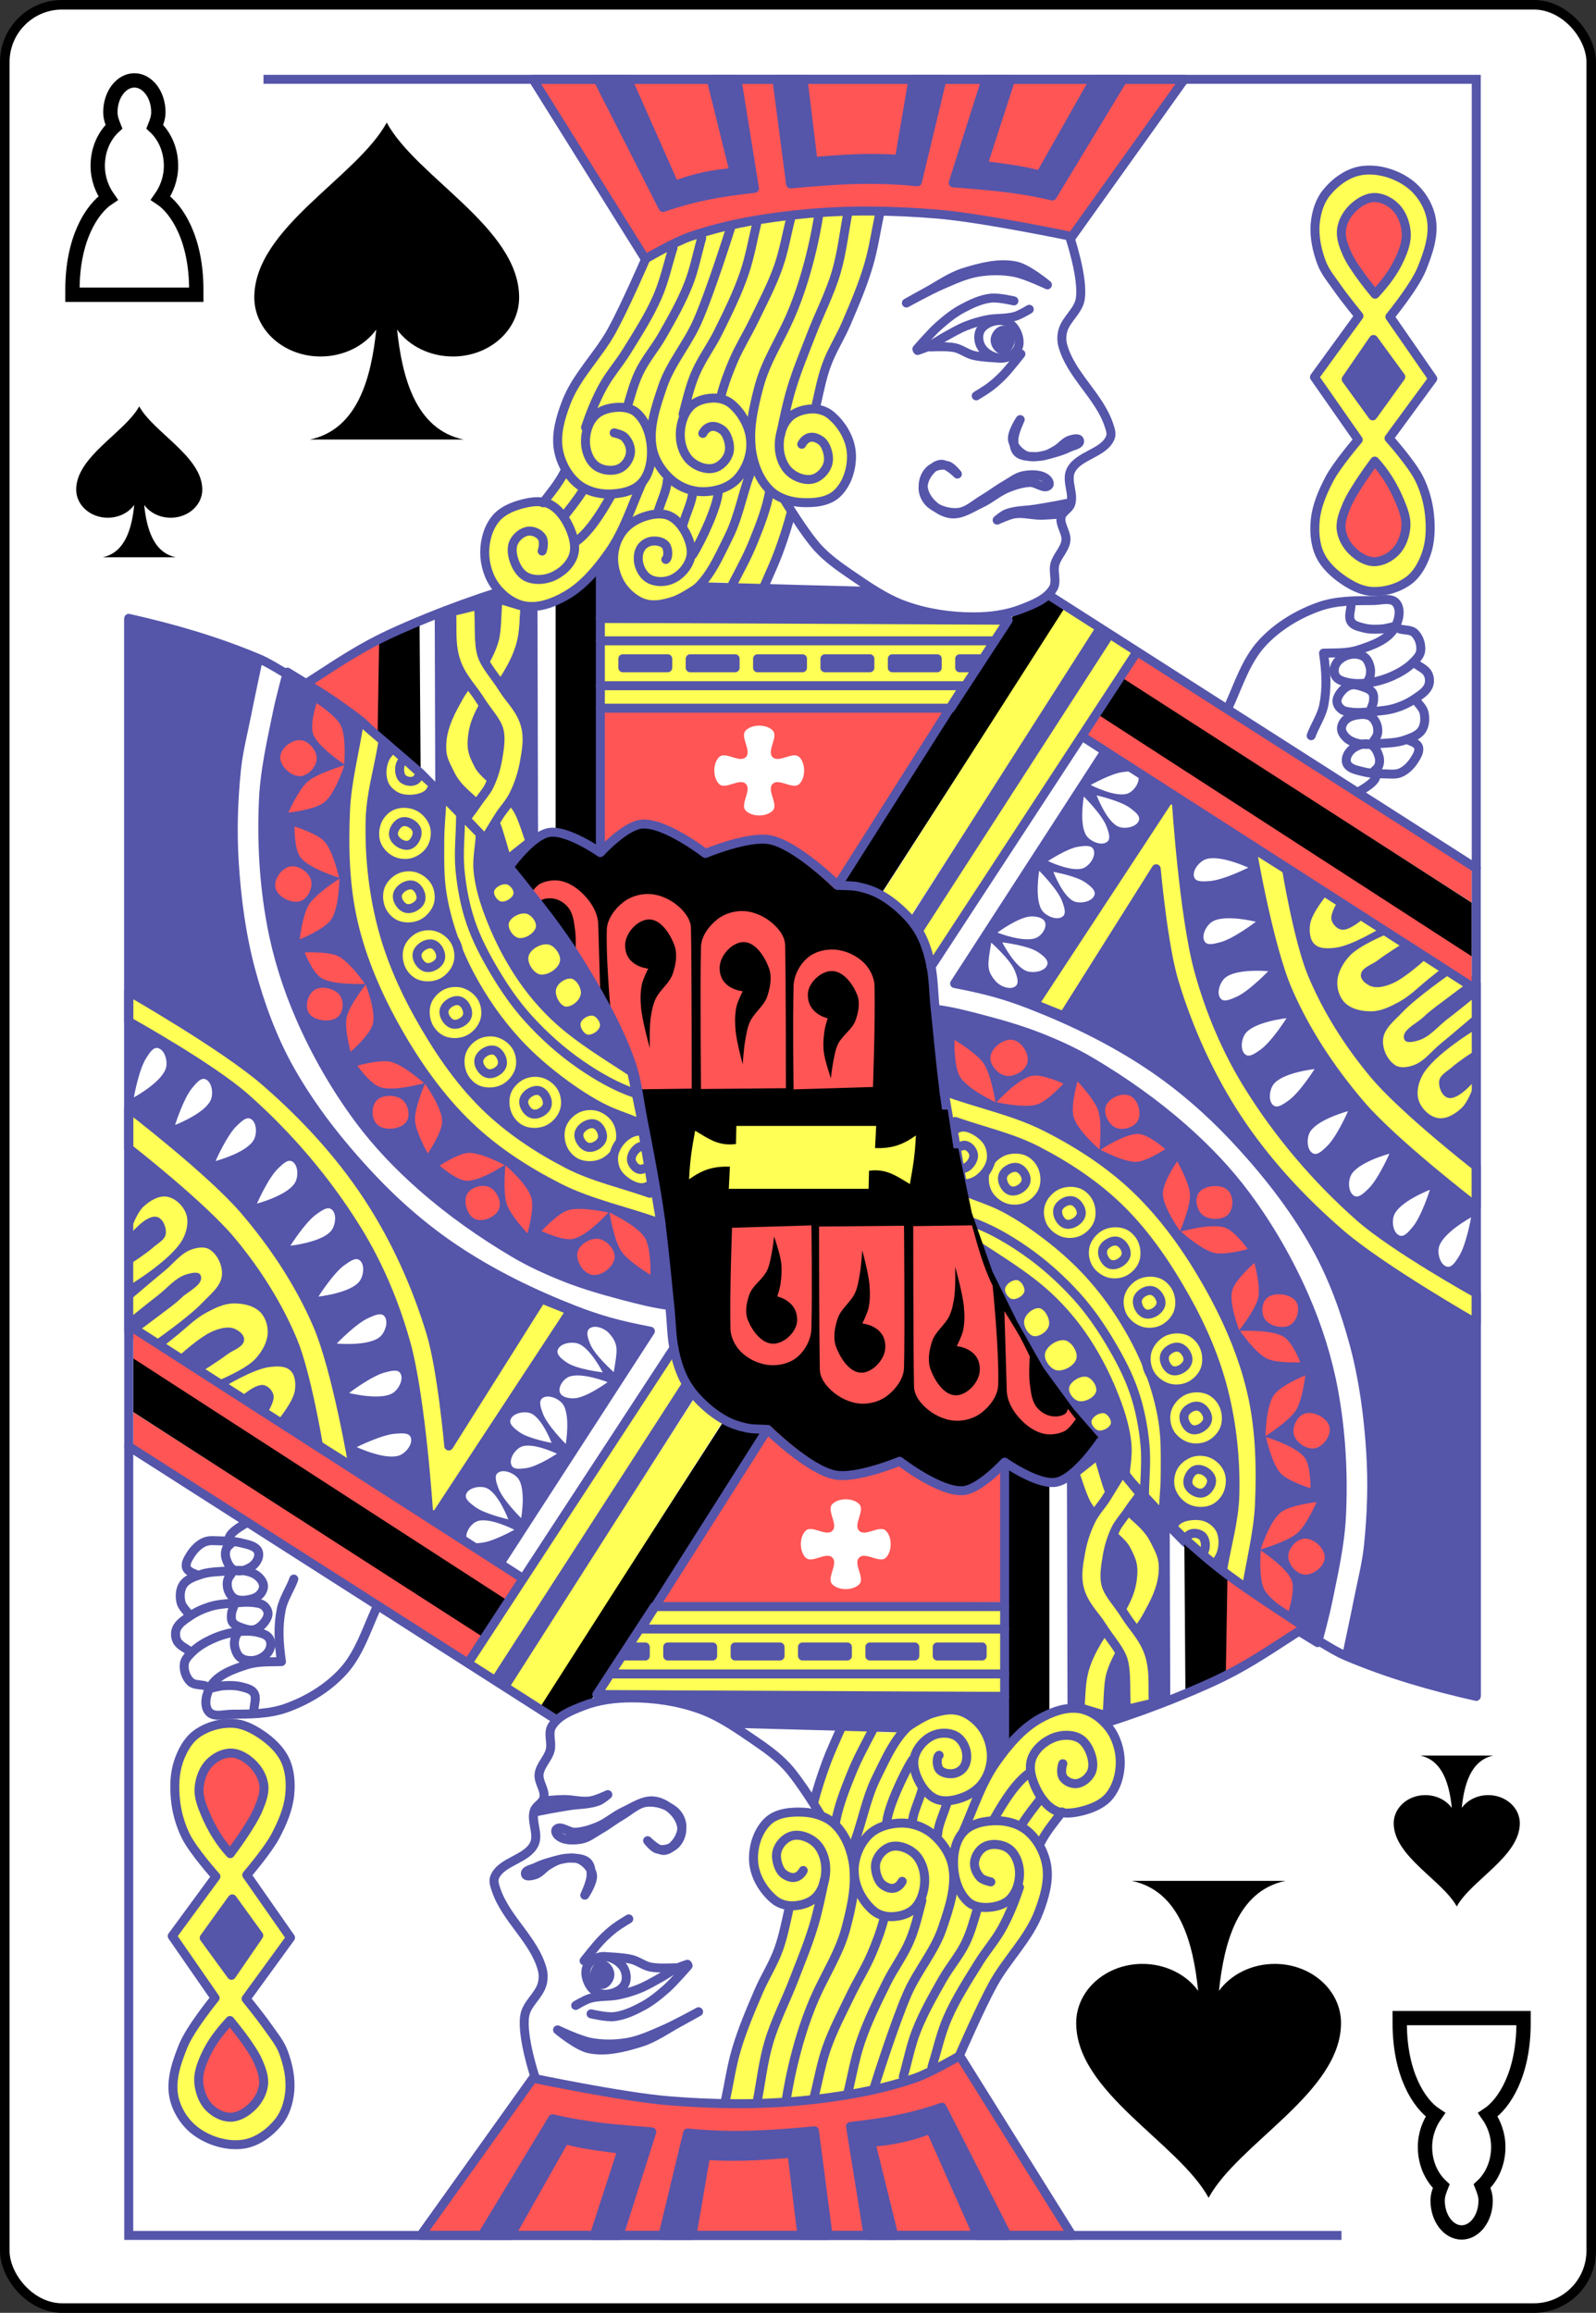 <?xml version="1.0" encoding="UTF-8" standalone="no"?>
<svg xmlns:svg="http://www.w3.org/2000/svg" xmlns="http://www.w3.org/2000/svg" xmlns:xlink="http://www.w3.org/1999/xlink" version="1.0" width="100%" height="100%" viewBox="0 0 167 242" id="svg2" xml:space="preserve">

<rect x="0" y="0" width="167" height="242" fill="#333333" stroke="none"/>

<rect x="0.5" y="0.5" width="166" height="241" rx="6" style="fill:#ffffff;stroke:#000000;stroke-width:1;" id="card"/>

<g id="upleft">
<path style="fill:#000000;stroke:none" d="m 14.570,42.516 c -1.497,2.737 -6.590,5.245 -6.599,8.704 -0.004,1.633 1.478,2.952 3.299,2.952 1.159,0 2.192,-0.530 2.778,-1.342 -0.244,2.350 -0.901,4.977 -3.309,5.479 l 3.830,0 3.830,0 c -2.408,-0.501 -3.065,-3.129 -3.314,-5.479 0.591,0.812 1.619,1.342 2.783,1.342 1.821,0 3.304,-1.318 3.299,-2.952 -0.009,-3.458 -5.107,-5.966 -6.599,-8.704 z" id="fig"/>
<path style="fill:none;stroke:#000000;stroke-width:1.5px;" d="m 14.060,8.412 c -1.382,0 -2.512,1.496 -2.512,3.329 0,0.566 0.186,1.050 0.374,1.519 -0.992,0.915 -1.697,2.364 -1.697,4.088 0,1.330 0.451,2.475 1.088,3.380 -1.726,1.143 -3.732,4.298 -3.732,9.588 l 0,0.525 12.956,0 0,-0.525 c 0,-5.289 -2.005,-8.444 -3.732,-9.588 0.637,-0.905 1.088,-2.050 1.088,-3.380 0,-1.724 -0.705,-3.173 -1.698,-4.088 0.188,-0.469 0.375,-0.952 0.375,-1.519 0,-1.833 -1.129,-3.329 -2.512,-3.329 z"/>
</g>
<use transform="matrix(-1,0,0,-1,167,242)" id="downright" xlink:href="#upleft"/>

<g transform="matrix(0.47,0,0,0.47,-0.63,-5.8)">
<g id="jack">
 <path id="path11054" d="M 144.437 195.468 L 138.593 198.468 L 135.218 202.187 L 129.75 198.812 L 123.75 197.75 L 118.25 201.125 L 113.843 207.312 L 119.687 214.031 L 126.406 223.218 L 132.218 233.468 L 137.718 244.593 L 142.312 257.687 L 145.312 272 L 146.375 272.031 L 147.669 280.628 L 214.417 280.628 C 215.404 280.628 216.380 280.658 217.349 280.699 L 214.687 268 L 213.625 267.968 L 211.437 253.437 C 211.437 253.437 210.187 237.886 210.187 238.593 C 210.187 239.300 208.406 225.5 208.406 225.5 L 204 216.843 L 196.562 210.5 L 187.906 209.437 L 181.375 203.593 L 173.937 199 L 166 199.718 L 158.562 202.718 L 152.375 198.125 L 144.437 195.468 z " style="fill:#000000;stroke:none" />
 <path style="fill:#ffff55;stroke:none" id="path11052" d="m 144.780,70.127 c -2.298,5.126 -4.121,10.493 -6.894,15.379 -1.774,3.128 -4.322,5.763 -6.187,8.838 -1.721,2.839 -3.464,5.716 -4.596,8.838 -0.843,2.325 -1.641,4.774 -1.590,7.247 0.047,2.314 1.178,4.478 1.767,6.717 -1.649,2.474 -3.299,4.949 -4.949,7.424 -2.533,0.294 -5.332,-0.281 -7.601,0.883 -2.337,1.200 -4.355,3.382 -5.303,5.833 -0.956,2.473 -0.860,5.446 0,7.954 0.872,2.541 2.722,4.859 4.949,6.363 2.132,1.440 4.864,2.382 7.424,2.121 2.910,-0.296 5.441,-2.305 7.778,-4.065 2.729,-2.056 4.714,-4.949 7.071,-7.424 0.707,2.003 0.917,4.259 2.121,6.010 1.183,1.722 2.835,3.280 4.772,4.065 1.696,0.687 3.668,0.612 5.480,0.353 2.048,-0.293 4.043,-1.083 5.833,-2.121 0.868,-0.503 1.349,-1.616 2.298,-1.944 4.514,-1.559 9.545,0.353 14.318,0.530 2.121,-5.421 4.242,-10.842 6.363,-16.263 -0.589,-1.178 -1.178,-2.357 -1.767,-3.535 2.298,0.353 4.592,1.391 6.894,1.060 2.061,-0.296 4.223,-1.140 5.656,-2.651 1.400,-1.476 2.028,-3.639 2.298,-5.656 0.259,-1.941 0.013,-4.012 -0.707,-5.833 -0.806,-2.038 -2.108,-4.024 -3.889,-5.303 -1.104,-0.793 -2.592,-0.824 -3.889,-1.237 0.648,-2.474 1.120,-5.002 1.944,-7.424 0.926,-2.725 2.154,-5.340 3.358,-7.954 0.936,-2.034 2.087,-3.967 3.005,-6.010 1.299,-2.894 2.591,-5.809 3.535,-8.838 0.790,-2.538 1.205,-5.179 1.767,-7.778 0.495,-2.292 0.942,-4.596 1.414,-6.894 -3.889,0.117 -7.791,0.014 -11.667,0.353 -3.262,0.285 -6.484,0.927 -9.722,1.414 -3.420,0.514 -6.863,0.905 -10.253,1.590 -3.095,0.625 -6.202,1.280 -9.192,2.298 -2.373,0.807 -4.638,1.911 -6.894,3.005 -1.684,0.816 -3.299,1.767 -4.949,2.651 z" />
 <path style="fill:#000000;stroke:none" id="path11040" d="m 125.042,146.355 c 0,0 3.661,-1.455 5.228,-2.614 1.693,-1.252 4.356,-4.574 4.356,-4.574 l 0.217,61.867 c 0,0 -3.786,-2.351 -5.881,-3.049 -1.257,-0.419 -3.921,-0.653 -3.921,-0.653 z" />
 <path style="fill:#ff5555;stroke:none" id="path11042" d="m 134.192,170.971 78.206,-0.435 -25.269,39.647 c 0,0 -8.972,-8.855 -14.813,-10.238 -4.566,-1.081 -13.942,1.960 -13.942,1.960 0,0 -8.445,-5.995 -13.288,-5.881 -4.058,0.095 -10.892,5.446 -10.892,5.446" />
 <path style="fill:#000000;stroke:none" id="path4074" d="m 227,149.25 -39,60.5 c 0,0 4.069,-0.279 6,0.25 1.186,0.325 3.25,1.75 3.25,1.75 L 239,147 l -3.5,-2 -3.25,2.25 z" />
 <path style="fill:#ffff55;stroke:#5555aa;stroke-width:2;stroke-linecap:round;stroke-linejoin:round;stroke-opacity:1" id="path4070" d="m 135,170 78,0 12.784,-19.581 L 135,150 Z" />
 <path style="fill:#5555aa;stroke:none" id="path10972" d="m 218.375,289.25 10.75,6.875 7.375,6.5 6.5,8.25 5,8.875 3.375,8.5 0.625,6.875 -0.5,6.625 -8.75,-10.75 -5.5,-6.75 -5.25,-7.625 -4.375,-7 -4.75,-8.125 -3.5,-7.5 z" />
 <path style="fill:#5555aa;stroke:#5555aa;stroke-width:2;stroke-linecap:round;stroke-linejoin:round;stroke-opacity:1" id="path4096" d="m 213.867,231.301 c 7,1.333 11.439,2.578 16.882,4.698 9.237,3.596 18.255,7.994 26.5,13.5 6.832,4.562 13.120,10.014 18.75,16 6.931,7.369 13.316,15.418 18.25,24.25 3.811,6.822 6.525,14.280 8.560,21.825 2.100,7.790 3.168,15.871 3.689,23.924 0.452,6.987 0.230,14.036 -0.5,21 -0.424,4.047 -1.459,8.007 -2.25,12 -0.793,4.008 -1.666,8 -2.5,12 0,0 9.298,4.009 14.119,5.527 4.785,1.507 14.630,3.535 14.630,3.535 l 0,-158.215 -82.512,-51.972 z" />
 <path style="fill:#5555aa;stroke:#5555aa;stroke-width:2;stroke-linecap:round;stroke-linejoin:round;stroke-opacity:1" id="path4098" d="M 296.908,369.041 C 298.206,362.659 299.687,356.255 300,349.75 c 0.444,-9.257 -0.076,-18.633 -1.75,-27.75 -1.323,-7.207 -3.565,-14.285 -6.5,-21 -3.468,-7.936 -7.845,-15.539 -13,-22.5 -4.070,-5.496 -8.866,-10.481 -14,-15 -6.319,-5.562 -13.257,-10.458 -20.5,-14.75 -3.655,-2.166 -7.546,-3.943 -11.5,-5.5 -4.144,-1.631 -8.443,-2.863 -12.75,-4 -3.386,-0.893 -7.022,-1.837 -10.272,-2.212 l 2.063,18.664 11.448,3.604 17.808,7.420 19.292,17.384 11.872,16.960 6.784,17.384 3.180,20.776 -1.272,13.780 -2.756,13.992 c 6.784,5.303 11.024,7.605 16.536,11.024 0,0 1.607,-5.963 2.222,-8.987 z" />
 <path style="fill:#ff5555;stroke:#5555aa;stroke-width:2;stroke-linecap:round;stroke-linejoin:round;stroke-opacity:1" id="path2996" d="m 120,30 25,40 c 0,0 6.474,-3.790 10,-5 8.038,-2.758 16.542,-4.162 25,-5 9.951,-0.985 20.034,-0.824 30,0 10.103,0.836 30,5 30,5 l 25,-35 z" />
 <path style="fill:none;stroke:#5555aa;stroke-width:2;stroke-linecap:round;stroke-linejoin:round;stroke-opacity:1" id="path3766" d="m 239.477,65.031 c 0,0 3.139,9.290 2.352,13.934 -0.449,2.652 -3.219,4.465 -3.889,7.071 -0.263,1.027 -0.275,2.157 0,3.181 1.769,6.578 8.078,11.222 10.253,17.677 0.303,0.900 0.700,1.943 0.353,2.828 -1.405,3.581 -7.213,3.936 -8.838,7.424 -1.045,2.243 0.782,5.076 0,7.424 -0.372,1.118 -1.860,1.679 -2.121,2.828 -0.398,1.758 1.275,3.513 1.060,5.303 -0.232,1.936 -1.989,3.413 -2.474,5.303 -0.441,1.715 0.542,3.775 -0.353,5.303 -1.422,2.424 -4.450,3.577 -7.071,4.596 -3.340,1.298 -7.022,1.761 -10.606,1.767 -5.134,0.01 -10.362,-0.761 -15.202,-2.474 -4.478,-1.585 -8.453,-4.389 -12.374,-7.071 -2.481,-1.697 -4.959,-3.476 -7.009,-5.675 -3.005,-3.222 -7.584,-10.827 -7.584,-10.827" />
 <path style="fill:none;stroke:#5555aa;stroke-width:2;stroke-linecap:round;stroke-linejoin:round;stroke-opacity:1" id="path3768" d="m 234.529,75.758 c 0,0 -4.334,-3.630 -6.993,-4.196 -3.777,-0.803 -7.811,0.259 -11.501,1.398 -3.121,0.963 -5.824,2.962 -8.703,4.507 -1.410,0.756 -4.196,2.331 -4.196,2.331 0,0 5.201,-2.871 7.926,-4.040 2.574,-1.104 5.164,-2.324 7.926,-2.797 2.655,-0.454 5.431,-0.480 8.081,0 2.613,0.473 7.460,2.797 7.460,2.797 z" />
 <path style="fill:none;stroke:#5555aa;stroke-width:2;stroke-linecap:round;stroke-linejoin:round;stroke-opacity:1" id="path3770" d="m 227.069,79.332 c 0,0 -3.418,-0.819 -5.128,-0.621 -2.246,0.259 -4.379,1.262 -6.372,2.331 -1.926,1.033 -3.648,2.435 -5.284,3.885 -1.755,1.556 -4.818,5.128 -4.818,5.128" />
 <path style="fill:none;stroke:#5555aa;stroke-width:2;stroke-linecap:round;stroke-linejoin:round;stroke-opacity:1" id="path3772" d="m 230.488,81.197 c 0,0 -1.999,1.220 -3.108,1.554 -2.048,0.617 -4.277,0.338 -6.372,0.777 -1.588,0.332 -3.158,0.790 -4.662,1.398 -1.675,0.677 -3.236,1.612 -4.818,2.486 -1.158,0.640 -2.225,1.449 -3.419,2.020 -0.798,0.382 -2.486,0.932 -2.486,0.932" />
 <path style="fill:none;stroke:#5555aa;stroke-width:2;stroke-linecap:round;stroke-linejoin:round;stroke-opacity:1" id="path3774" d="m 228.623,91.144 c 0,0 -2.480,3.207 -3.885,4.662 -0.917,0.950 -1.904,1.839 -2.952,2.642 -0.981,0.750 -3.108,2.020 -3.108,2.020" />
 <path style="fill:none;stroke:#5555aa;stroke-width:2;stroke-linecap:round;stroke-linejoin:round;stroke-opacity:1" id="path3776" d="m 228.468,105.754 c 0,0 -1.968,2.921 -1.709,4.507 0.236,1.453 1.466,2.788 2.797,3.419 1.310,0.621 2.936,0.316 4.351,0 0.949,-0.212 1.800,-0.755 2.642,-1.243 1.094,-0.634 1.888,-1.842 3.108,-2.175 0.651,-0.178 1.849,-0.498 2.020,0.155 0.236,0.903 -1.497,1.132 -2.331,1.554 -1.082,0.547 -2.250,0.920 -3.419,1.243 -1.322,0.365 -2.669,0.802 -4.040,0.777 -1.382,-0.025 -3.048,0.029 -4.040,-0.932 -0.730,-0.708 -0.804,-1.935 -0.777,-2.953 0.040,-1.523 1.398,-4.351 1.398,-4.351 z" />
 <path style="fill:none;stroke:#5555aa;stroke-width:2;stroke-linecap:round;stroke-linejoin:round;stroke-opacity:1" id="path3778" d="m 214.480,117.877 c 0,0 -2.180,-2.213 -3.574,-2.175 -1.192,0.031 -2.252,1.054 -2.953,2.020 -0.760,1.048 -1.229,2.442 -1.087,3.730 0.129,1.175 0.792,2.361 1.709,3.108 1.639,1.334 3.956,2.062 6.061,1.865 2.099,-0.197 3.774,-1.888 5.595,-2.952 1.649,-0.965 3.157,-2.161 4.818,-3.108 1.408,-0.803 2.749,-1.926 4.351,-2.175 1.658,-0.257 3.692,-0.306 4.973,0.777 0.375,0.317 0.782,1.022 0.466,1.398 -0.908,1.083 -2.784,-0.690 -4.196,-0.621 -1.706,0.083 -3.389,0.601 -4.973,1.243 -2.108,0.854 -3.842,2.462 -5.905,3.419 -2.096,0.971 -4.223,2.500 -6.527,2.331 -1.756,-0.129 -3.464,-1.195 -4.662,-2.486 -0.962,-1.037 -1.731,-2.470 -1.709,-3.885 0.020,-1.320 0.670,-2.759 1.709,-3.574 0.999,-0.783 2.500,-1.093 3.730,-0.777 0.925,0.237 2.175,1.865 2.175,1.865 z" />
 <path style="fill:none;stroke:#5555aa;stroke-width:2;stroke-linecap:round;stroke-linejoin:round;stroke-opacity:1" id="path3780" d="m 236.550,124.871 c -1.498,0.279 -3.003,0.525 -4.507,0.777 -2.225,0.373 -4.589,0.243 -6.683,1.087 -0.759,0.306 -2.020,1.398 -2.020,1.398 0,0 2.523,-1.197 3.885,-1.398 1.950,-0.287 3.934,0.324 5.905,0.310 1.557,-0.010 4.662,-0.310 4.662,-0.310 l 1.865,-2.486 c 0,0 -2.069,0.428 -3.108,0.621 z" />
 <path style="fill:none;stroke:#5555aa;stroke-width:2;stroke-linecap:round;stroke-linejoin:round;stroke-opacity:1" id="path3782" d="m 223.961,83.684 c 1.158,0 2.402,0.635 3.108,1.554 0.935,1.216 1.507,3.084 0.932,4.507 -0.517,1.278 -2.042,2.238 -3.419,2.331 -1.733,0.117 -3.690,-0.890 -4.662,-2.331 -0.726,-1.077 -0.949,-2.753 -0.310,-3.885 0.796,-1.412 2.729,-2.175 4.351,-2.175 z" />
 <path style="fill:none;stroke:#5555aa;stroke-width:2;stroke-linecap:round;stroke-linejoin:round;stroke-opacity:1" id="path3784" d="m 208.419,89.590 c 0,0 3.664,-0.218 5.439,0.155 1.477,0.311 2.730,1.345 4.196,1.709 2.021,0.501 6.216,0.621 6.216,0.621" />
 <path style="fill:#5555aa;stroke:#5555aa;stroke-width:2;stroke-linecap:round;stroke-linejoin:round;stroke-opacity:1" id="path3786" d="m 224.738,85.860 c -0.954,-0.025 -1.844,1.220 -1.865,2.175 -0.019,0.922 0.787,2.191 1.709,2.175 0.963,-0.016 1.720,-1.367 1.709,-2.331 -0.01,-0.849 -0.704,-1.997 -1.554,-2.020 z" />
 <path style="fill:#5555aa;stroke:#5555aa;stroke-width:2;stroke-linecap:round;stroke-linejoin:round;stroke-opacity:1" id="path3047" d="m 134.445,30 14.504,28.532 c 6.488,-2.252 12.084,-3.339 20.355,-4.266 L 165.405,30 l -5.728,0 5.119,20.731 c -4.750,0.332 -9.185,1.293 -13.286,2.925 L 141.027,30 Z" />
 <path style="fill:#5555aa;stroke:#5555aa;stroke-width:2;stroke-linecap:round;stroke-linejoin:round;stroke-opacity:1" id="path3049" d="m 174.303,30 3.047,23.291 c 10.076,-0.935 18.152,-1.485 28.228,-0.487 L 211.064,30 l -6.460,0 -3.047,17.805 c -7.916,-0.472 -12.561,0.008 -19.208,0.487 L 180.123,30 Z" />
 <path style="fill:#5555aa;stroke:#5555aa;stroke-width:2;stroke-linecap:round;stroke-linejoin:round;stroke-opacity:1" id="path3051" d="m 220.865,30 -7.313,23.047 c 7.355,0.611 14.059,1.017 22.062,2.925 L 251.338,30 245,30 232.932,51.340 c -4.469,-1.218 -8.329,-1.575 -12.798,-2.194 L 226.350,30 Z" />
 <path style="fill:none;stroke:#5555aa;stroke-width:2;stroke-linecap:round;stroke-linejoin:round;stroke-opacity:1" id="path3821-16" d="m 144.970,70.266 c 0,0 -4.622,10.620 -7.412,15.686 -3.052,5.543 -7.917,10.117 -10.170,16.031 -1.264,3.319 -2.349,7.018 -1.723,10.515 0.512,2.862 2.063,5.738 4.309,7.584 1.824,1.499 4.360,2.232 6.722,2.240 2.598,0.009 5.613,-0.538 7.412,-2.413 1.916,-1.998 2.418,-5.235 2.239,-7.998 -0.180,-2.779 -1.190,-5.839 -3.273,-7.688 -1.074,-0.953 -2.701,-1.255 -4.137,-1.206 -1.834,0.062 -3.892,0.578 -5.171,1.896 -1.518,1.564 -2.208,4.029 -2.068,6.205 0.118,1.846 0.897,3.938 2.413,4.999 1.419,0.992 3.596,1.239 5.171,0.517 1.274,-0.585 2.234,-2.056 2.412,-3.447 0.158,-1.240 -0.443,-2.614 -1.310,-3.516 -0.578,-0.601 -2.308,-0.965 -2.308,-0.965" />
 <path style="fill:none;stroke:#5555aa;stroke-width:2;stroke-linecap:round;stroke-linejoin:round;stroke-opacity:1" id="path3821-1-03" d="m 164.010,63.026 c 0,0 -4.428,14.135 -7.412,20.897 -2.216,5.024 -6.002,9.330 -7.757,14.533 -1.495,4.434 -3.181,9.275 -2.240,13.859 0.560,2.733 2.369,5.351 4.481,7.070 1.885,1.535 4.360,2.410 6.722,2.419 2.598,0.01 5.535,-0.778 7.412,-2.605 2.192,-2.133 3.444,-5.518 3.275,-8.573 -0.174,-3.130 -1.911,-6.340 -4.309,-8.359 -1.105,-0.931 -2.701,-1.354 -4.137,-1.302 -1.834,0.067 -3.892,0.624 -5.171,2.046 -1.518,1.688 -2.208,4.349 -2.068,6.698 0.118,1.993 0.917,4.113 2.413,5.396 1.356,1.164 3.452,1.912 5.171,1.420 1.547,-0.442 2.923,-1.978 3.275,-3.549 0.377,-1.684 -0.444,-4.146 -1.551,-4.941 -2.973,-2.135 -4.309,0.793 -4.309,0.793" />
 <path style="fill:none;stroke:#5555aa;stroke-width:2;stroke-linecap:round;stroke-linejoin:round;stroke-opacity:1" id="path3821-1-7" d="m 183.629,60.096 c 0,0 -1.651,12.007 -6.378,22.794 -2.256,5.150 -5.442,9.963 -6.895,15.395 -1.318,4.932 -2.512,10.224 -1.551,15.239 0.585,3.055 1.966,6.230 4.309,8.277 1.793,1.566 4.344,2.296 6.722,2.419 2.659,0.137 5.784,-0.126 7.757,-1.915 2.426,-2.199 3.550,-5.999 3.275,-9.262 -0.267,-3.178 -2.182,-6.344 -4.654,-8.359 -1.120,-0.913 -2.692,-1.354 -4.137,-1.302 -1.852,0.066 -3.912,0.686 -5.171,2.046 -1.587,1.715 -2.209,4.366 -2.068,6.698 0.119,1.966 0.917,4.113 2.413,5.396 1.356,1.164 3.452,1.912 5.171,1.420 1.547,-0.442 2.923,-1.978 3.275,-3.549 0.377,-1.684 -0.444,-4.146 -1.551,-4.941 -2.973,-2.135 -4.309,0.793 -4.309,0.793" />
 <path style="fill:none;stroke:#5555aa;stroke-width:2;stroke-linecap:round;stroke-linejoin:round;stroke-opacity:1" id="path3859" d="m 151.176,67.508 c -1.149,3.619 -1.932,7.377 -3.447,10.859 -1.867,4.294 -4.435,8.254 -6.895,12.238 -1.674,2.712 -3.825,5.127 -5.343,7.929 -1.545,2.852 -2.815,6.033 -3.792,8.963" />
 <path style="fill:none;stroke:#5555aa;stroke-width:1.999;stroke-linecap:round;stroke-linejoin:round;stroke-opacity:1" id="path3859-4" d="m 157.554,65.353 c -0.967,3.386 -1.627,6.902 -2.903,10.160 -1.572,4.017 -3.696,7.727 -5.806,11.451 -1.603,2.830 -3.795,5.323 -5.198,8.258 -1.171,2.450 -1.817,4.966 -2.640,7.708" />
 <path style="fill:none;stroke:#5555aa;stroke-width:1.999;stroke-linecap:round;stroke-linejoin:round;stroke-opacity:1" id="path3859-4-0" d="m 169.965,61.475 c -0.967,3.884 -1.627,7.915 -2.903,11.652 -1.572,4.607 -3.696,8.861 -5.806,13.131 -1.603,3.245 -3.795,6.105 -5.198,9.470 -1.171,2.810 -1.817,5.695 -2.640,8.839" />
 <path style="fill:none;stroke:#5555aa;stroke-width:2;stroke-linecap:round;stroke-linejoin:round;stroke-opacity:1" id="path3859-4-0-9" d="m 177.378,60.958 c -0.907,3.557 -1.525,7.250 -2.721,10.673 -1.474,4.220 -3.533,8.064 -5.443,12.028 -1.438,2.984 -3.215,5.805 -4.528,8.847 -1.111,2.574 -2.048,5.044 -2.819,7.924" />
 <path style="fill:none;stroke:#5555aa;stroke-width:1.999;stroke-linecap:round;stroke-linejoin:round;stroke-opacity:1" id="path3859-4-0-4" d="m 190.134,59.578 c -0.877,4.458 -1.344,9.018 -2.631,13.376 -1.426,4.833 -3.804,9.334 -5.606,14.041 -1.511,3.947 -3.151,7.857 -4.366,11.906 -0.998,3.328 -1.647,6.538 -2.392,10.148" />
 <path style="fill:none;stroke:#5555aa;stroke-width:2;stroke-linecap:round;stroke-linejoin:round;stroke-opacity:1" id="path3859-4-0-9-8" d="m 197.201,59.837 c -0.826,3.837 -1.390,7.820 -2.479,11.512 -1.343,4.552 -3.157,8.755 -4.959,12.974 -1.369,3.206 -3.242,6.032 -4.440,9.357 -1.000,2.776 -1.552,5.627 -2.255,8.733" />
 <path style="fill:none;stroke:#5555aa;stroke-width:2;stroke-linecap:round;stroke-linejoin:round;stroke-opacity:1" id="path3940" d="m 144.268,119.816 c -2.333,5.25 -4.035,10.781 -7.311,15.438 -2.637,3.750 -5.719,7.481 -9.707,9.744 -2.689,1.526 -5.950,2.764 -9,2.25 -2.552,-0.430 -4.929,-2.192 -6.5,-4.25 -1.646,-2.157 -2.513,-5.035 -2.5,-7.75 0.012,-2.635 0.806,-5.481 2.5,-7.5 1.461,-1.742 3.795,-2.691 6,-3.25 1.857,-0.470 3.999,-0.779 5.75,0 2.048,0.912 3.539,2.973 4.5,5 0.939,1.980 1.682,4.416 1,6.5 -0.696,2.128 -2.681,3.893 -4.75,4.75 -1.770,0.733 -4.040,0.866 -5.75,0 -1.382,-0.700 -2.267,-2.276 -2.75,-3.75 -0.414,-1.267 -0.598,-2.808 0,-4 0.606,-1.205 1.907,-2.281 3.25,-2.414 1.100,-0.109 2.401,0.485 3,1.414 0.544,0.845 0.270,2.392 0.042,3.018" />
 <path style="fill:none;stroke:#5555aa;stroke-width:1.999;stroke-linecap:round;stroke-linejoin:round;stroke-opacity:1" id="path3940-8" d="m 168.922,116.357 c -2.031,4.554 -2.921,10.630 -5.369,15.530 -2.257,4.518 -4.364,9.629 -8.479,12.557 -2.610,1.857 -6.124,2.976 -9.288,2.470 -2.223,-0.355 -4.292,-1.901 -5.660,-3.687 -1.434,-1.872 -2.212,-4.368 -2.176,-6.723 0.032,-2.156 0.821,-4.415 2.176,-6.091 1.287,-1.592 3.254,-2.673 5.224,-3.234 1.605,-0.456 3.482,-0.676 5.007,0 1.783,0.791 3.085,2.576 3.918,4.337 0.737,1.560 1.249,3.463 0.767,5.120 -0.572,1.967 -2.168,3.789 -4.032,4.639 -1.518,0.692 -3.518,0.751 -5.007,0 -1.204,-0.607 -2.047,-1.952 -2.394,-3.253 -0.318,-1.191 -0.240,-2.632 0.414,-3.677 0.505,-0.807 1.470,-1.402 2.415,-1.527 1.083,-0.143 2.481,0.092 3.130,0.971 0.614,0.831 0.559,2.793 0.010,3.101" />
 <path style="fill:none;stroke:#5555aa;stroke-width:2;stroke-linecap:round;stroke-linejoin:round;stroke-opacity:1" id="path3960" d="m 126.998,117.431 c -1.389,2.681 -3.120,4.679 -4.768,6.842" />
 <path style="fill:none;stroke:#5555aa;stroke-width:2;stroke-linecap:round;stroke-linejoin:round;stroke-opacity:1" id="path3962" d="m 131.249,121.370 c -1.617,2.536 -2.892,4.047 -4.250,5.805" />
 <path style="fill:none;stroke:#5555aa;stroke-width:2;stroke-linecap:round;stroke-linejoin:round;stroke-opacity:1" id="path3964" d="m 137.469,122.511 c -2.444,4.354 -4.990,8.306 -7.982,10.470" />
 <path style="fill:none;stroke:#5555aa;stroke-width:2;stroke-linecap:round;stroke-linejoin:round;stroke-opacity:1" id="path3960-2" d="m 149.910,119.297 c -0.145,2.370 -1.461,4.679 -2.177,7.360" />
 <path style="fill:none;stroke:#5555aa;stroke-width:2;stroke-linecap:round;stroke-linejoin:round;stroke-opacity:1" id="path3960-2-4" d="m 155.560,121.837 c -0.145,2.370 -1.461,4.679 -2.177,7.360" />
 <path style="fill:none;stroke:#5555aa;stroke-width:2;stroke-linecap:round;stroke-linejoin:round;stroke-opacity:1" id="path3960-2-5" d="m 161.262,121.837 c -0.248,3.405 -3.749,10.869 -5.701,13.995" />
 <path style="fill:none;stroke:#5555aa;stroke-width:2;stroke-linecap:round;stroke-linejoin:round;stroke-opacity:1" id="path4009" d="m 172.718,121.578 c -0.691,3.974 -2.150,7.630 -3.628,11.300 -1.322,3.283 -2.902,6.151 -4.665,9.537" />
 <path style="fill:none;stroke:#5555aa;stroke-width:2;stroke-linecap:round;stroke-linejoin:round;stroke-opacity:1" id="path4011" d="m 177.487,126.450 c -0.760,2.937 -1.729,5.921 -2.799,8.812 -0.951,2.570 -2.038,4.838 -3.213,7.568" />
 <path style="fill:#ffff55;stroke:#5555aa;stroke-width:2;stroke-linecap:round;stroke-linejoin:round;stroke-opacity:1" id="path4013" d="m 310.773,82.855 c 0,0 5.468,-6.671 7.071,-10.606 1.446,-3.553 2.848,-7.546 2.121,-11.313 -0.582,-3.017 -2.470,-5.961 -4.949,-7.778 -2.951,-2.162 -6.990,-3.386 -10.606,-2.828 -3.037,0.468 -5.849,2.557 -7.778,4.949 -1.497,1.857 -2.243,4.342 -2.474,6.717 -0.289,2.969 0.366,6.044 1.414,8.838 0.780,2.082 2.266,3.830 3.535,5.656 1.487,2.140 4.769,6.196 4.769,6.196 l -9.893,13.608 9.738,13.949 c 0,0 -4.713,5.494 -6.382,8.671 -1.508,2.870 -2.861,5.965 -3.181,9.192 -0.258,2.603 -0.064,5.415 1.060,7.778 1.111,2.333 3.161,4.209 5.303,5.656 1.885,1.274 4.089,2.389 6.363,2.474 2.831,0.106 5.869,-0.769 8.131,-2.474 1.905,-1.436 3.119,-3.751 3.889,-6.010 0.914,-2.682 0.973,-5.651 0.700,-8.472 -0.271,-2.805 -1.055,-5.609 -2.301,-8.138 -1.657,-3.362 -6.717,-9.018 -6.717,-9.018 l 9.732,-13.261 z" />
 <path style="fill:#ff5555;stroke:#5555aa;stroke-width:2;stroke-linecap:round;stroke-linejoin:round;stroke-opacity:1" id="path4015-3" d="m 307.470,77.839 c 0,0 -4.778,-5.676 -6.250,-9.027 -0.739,-1.683 -1.450,-3.557 -1.215,-5.382 0.224,-1.745 1.176,-3.452 2.430,-4.687 1.290,-1.271 3.049,-2.404 4.861,-2.430 1.786,-0.025 3.629,0.963 4.861,2.256 1.378,1.447 2.109,3.562 2.256,5.555 0.145,1.959 -0.582,3.937 -1.388,5.729 -1.330,2.957 -3.152,5.364 -5.555,7.986 z" />
 <path style="fill:#ff5555;stroke:#5555aa;stroke-width:2;stroke-linecap:round;stroke-linejoin:round;stroke-opacity:1" id="path4015-5" d="m 307.396,114.993 c 0,0 -4.757,6.291 -6.250,9.895 -0.703,1.699 -1.450,3.557 -1.215,5.382 0.224,1.745 1.176,3.452 2.430,4.687 1.290,1.271 3.049,2.404 4.861,2.430 1.786,0.025 3.629,-0.963 4.861,-2.256 1.378,-1.447 2.109,-3.562 2.256,-5.555 0.145,-1.959 -0.625,-3.918 -1.388,-5.729 -1.353,-3.210 -3.152,-6.232 -5.555,-8.854 z" />
 <path style="fill:#5555aa;stroke:#5555aa;stroke-width:2;stroke-linecap:round;stroke-linejoin:round;stroke-opacity:1" id="path4035" d="m 306.949,104.923 -5.902,-8.159 6.076,-8.854 6.076,8.333 z" />
 <g id="g4055" transform="translate(0,-512.362)">
 <path style="fill:none;stroke:#5555aa;stroke-width:2;stroke-linecap:round;stroke-linejoin:round;stroke-opacity:1" id="path4037-6" d="m 274.875,681.987 c 2.210,-4.830 3.847,-10.192 7.445,-14.107 3.395,-3.695 7.945,-6.446 12.675,-8.124 3.811,-1.352 8.012,-1.344 12.056,-1.356 1.716,-0.005 4.021,-0.773 5.119,0.544 1.216,1.460 0.569,4.069 -0.429,5.685 -1.618,2.618 -5.000,3.782 -7.925,4.741 -2.486,0.815 -5.198,0.659 -7.816,0.740 0.615,4.236 0.795,7.787 0.055,11.573 -0.470,2.406 -2.160,4.876 -2.805,6.801" />
 <path style="fill:none;stroke:#5555aa;stroke-width:2;stroke-linecap:round;stroke-linejoin:round;stroke-opacity:1" id="path4041-2" transform="translate(0,512.362)" d="m 302.125,146.875 c 0,1.291 -0.679,2.776 0,3.875 0.538,0.871 1.760,1.108 2.75,1.375 1.289,0.347 2.666,0.333 4,0.25 0.888,-0.056 1.75,-0.333 2.625,-0.5" />
 <path style="fill:none;stroke:#5555aa;stroke-width:2;stroke-linecap:round;stroke-linejoin:round;stroke-opacity:1" id="path4043-2" transform="translate(0,512.362)" d="m 313,152.375 c 1.083,0.291 2.430,0.109 3.25,0.875 1.030,0.962 1.555,2.601 1.375,4 -0.134,1.042 -1.003,1.883 -1.75,2.625 -1.238,1.229 -2.789,2.145 -4.375,2.875 -1.772,0.815 -3.689,1.377 -5.625,1.625 -1.529,0.195 -3.125,0.233 -4.625,-0.125 -0.851,-0.203 -1.808,-0.456 -2.375,-1.125 -0.392,-0.462 -0.556,-1.145 -0.5,-1.75 0.069,-0.742 0.468,-1.477 1,-2 0.757,-0.744 1.819,-1.252 2.875,-1.375 0.974,-0.113 2.087,0.040 2.875,0.625 0.688,0.511 1.034,1.419 1.25,2.25 0.156,0.605 0.118,1.261 0,1.875 -0.084,0.440 -0.333,0.833 -0.5,1.25" />
 <path style="fill:none;stroke:#5555aa;stroke-width:2;stroke-linecap:round;stroke-linejoin:round;stroke-opacity:1" id="path4045-1" transform="translate(0,512.362)" d="m 316.375,160 c 0.958,0.791 2.318,1.263 2.875,2.375 0.392,0.783 0.449,1.811 0.125,2.625 -0.513,1.286 -1.858,2.089 -3,2.875 -1.366,0.940 -2.913,1.639 -4.5,2.125 -1.572,0.481 -3.237,0.603 -4.875,0.75 -1.619,0.144 -3.263,0.336 -4.875,0.125 -0.732,-0.095 -1.538,-0.176 -2.125,-0.625 -0.505,-0.386 -0.927,-0.993 -1,-1.625 -0.075,-0.654 0.246,-1.335 0.625,-1.875 0.579,-0.825 1.401,-1.609 2.375,-1.875 0.892,-0.243 1.875,0.072 2.75,0.375 0.776,0.269 1.670,0.565 2.125,1.25 0.348,0.525 0.303,1.246 0.25,1.875 -0.059,0.695 -0.416,1.333 -0.625,2" />
 <path style="fill:none;stroke:#5555aa;stroke-width:2;stroke-linecap:round;stroke-linejoin:round;stroke-opacity:1" id="path4047-4" transform="translate(0,512.362)" d="m 316.5,168.125 c 0.625,0.958 1.619,1.759 1.875,2.875 0.290,1.269 0.220,2.790 -0.5,3.875 -0.826,1.243 -2.462,1.764 -3.875,2.25 -1.749,0.600 -3.653,0.624 -5.5,0.75 -1.579,0.107 -3.205,0.348 -4.75,0 -0.945,-0.213 -1.916,-0.588 -2.625,-1.25 -0.558,-0.522 -1.086,-1.236 -1.125,-2 -0.036,-0.726 0.358,-1.487 0.875,-2 0.675,-0.670 1.685,-0.974 2.625,-1.125 0.949,-0.152 2.020,-0.192 2.875,0.25 0.630,0.326 1.096,0.972 1.375,1.625 0.312,0.732 0.411,1.595 0.25,2.375 -0.154,0.749 -0.75,1.333 -1.125,2" />
 <path style="fill:none;stroke:#5555aa;stroke-width:2;stroke-linecap:round;stroke-linejoin:round;stroke-opacity:1" id="path4049-32" transform="translate(0,512.362)" d="m 314.625,177 c 0.791,0.375 2.159,0.691 2.5,1.625 0.343,0.941 -0.341,2.026 -0.875,2.875 -0.753,1.198 -1.825,2.314 -3.125,2.875 -1.073,0.463 -2.330,0.268 -3.5,0.25 -1.633,-0.025 -3.296,-0.079 -4.875,-0.5 -1.189,-0.316 -2.627,-0.521 -3.375,-1.5 -0.332,-0.435 -0.387,-1.094 -0.25,-1.625 0.238,-0.919 0.935,-1.761 1.75,-2.25 1.051,-0.630 2.496,-1.103 3.625,-0.625 1.021,0.432 1.581,1.680 1.875,2.75 0.176,0.644 0.136,1.385 -0.125,2 -0.265,0.624 -0.916,1 -1.375,1.5" />
 <path style="fill:none;stroke:#5555aa;stroke-width:2;stroke-linecap:round;stroke-linejoin:round;stroke-opacity:1" id="path4053" transform="translate(0,512.362)" d="m 307.625,185.375 c -0.357,1.166 -2.256,2.333 -4.25,3.5" />
 </g>
 <path style="fill:#5555aa;stroke:#5555aa;stroke-width:2;stroke-linecap:round;stroke-linejoin:round;stroke-opacity:1" id="path4064" d="m 135,150 81.363,0 c 0,0 -9.907,-0.706 -14.484,-2.444 -2.078,-0.789 -5.656,-3.535 -5.656,-3.535 l -39.244,-1.060 c 0,0 -3.597,2.518 -5.656,3.181 -2.031,0.654 -4.275,1.149 -6.363,0.707 -1.601,-0.339 -3.032,-1.371 -4.242,-2.474 -0.749,-0.683 -1.321,-1.564 -1.767,-2.474 -0.541,-1.104 -0.881,-2.318 -1.060,-3.535 -0.171,-1.166 0,-3.535 0,-3.535 L 135,140 Z" />
 <path style="fill:none;stroke:#5555aa;stroke-width:2;stroke-linecap:round;stroke-linejoin:round;stroke-opacity:1" id="path4066" d="m 135,155 87,0" />
 <path style="fill:#ffffff;stroke:none" id="path4072-60" d="m 167.384,180.901 c 1.405,-1.405 -1.405,-4.558 0,-5.963 1.405,-1.405 4.558,-1.405 5.963,0 1.405,1.405 -1.405,4.558 0,5.963 1.405,1.405 4.558,-1.405 5.963,0 1.405,1.405 1.405,4.558 0,5.963 -1.405,1.405 -4.558,-1.405 -5.963,0 -1.405,1.405 1.405,4.558 0,5.963 -1.405,1.405 -4.558,1.405 -5.963,0 -1.405,-1.405 1.405,-4.558 0,-5.963 -1.405,-1.405 -4.558,1.405 -5.963,0 -1.405,-1.405 -1.405,-4.558 0,-5.963 1.405,-1.405 4.558,1.405 5.963,0 z" />
 <path style="fill:#ffff55;stroke:none" id="path4076" d="M 238.674,147.184 245.5,152 l -42,65.25 c 0,0 -1.310,-2.175 -2.25,-3 -1.150,-1.008 -4,-2.25 -4,-2.25 z" />
 <path style="fill:#5555aa;stroke:none" id="path4078-54" d="m 245.304,151.869 3.945,2.380 -43,66.75 -2.5,-4 z" />
 <path style="fill:#ffff55;stroke:none" id="path4080" d="M 248.924,154.554 253.75,158 l -45,69.5 -2.315,-7.102 z" />
 <path style="fill:#ff5555;stroke:none" id="path4082" d="m 254.25,158 74.75,47.25 0,8 -77.5,-49.5 z" />
 <path style="fill:#000000;stroke:none" id="path4084" d="m 250.935,163.081 -5.472,8.687 L 329,225.5 l 0,-12.2 z" />
 <path style="fill:#ff5555;stroke:none" id="path4086" d="m 245.554,171.266 -2.842,4.788 L 329,231.25 l 0,-6 z" />
 <path style="fill:#ffff55;stroke:#5555aa;stroke-width:2;stroke-linecap:round;stroke-linejoin:round;stroke-opacity:1" id="path4088" d="m 330,272 c 0,0 -16.209,-12.662 -22.75,-20.5 -5.586,-6.693 -10.378,-14.209 -13.75,-22.25 -3.096,-7.384 -5.722,-23.331 -5.722,-23.331 l -7.75,-4.888 c 0,0 3.659,21.707 7.972,31.720 3.988,9.256 9.700,17.838 16.25,25.5 C 311.691,266.956 330,281 330,281 Z" />
 <path style="fill:#ffff55;stroke:#5555aa;stroke-width:2;stroke-linecap:round;stroke-linejoin:round;stroke-opacity:1" id="path4092" d="m 263.25,191 c 0,0 1.637,25.345 5,37.5 2.468,8.921 6.123,17.631 11,25.5 6.727,10.856 15.180,20.791 24.75,29.25 7.758,6.857 26,17 26,17 l 0,6.7 c 0,0 -21.108,-12.054 -30.25,-19.95 -8.709,-7.522 -16.680,-16.131 -23,-25.75 -6.100,-9.286 -10.766,-19.620 -14,-30.25 -2.479,-8.152 -4,-25.25 -4,-25.25 l -20.625,32.75 -6.5,-2.625 L 261.75,190 Z" />
 <path style="fill:none;stroke:#5555aa;stroke-width:2;stroke-linecap:round;stroke-linejoin:round;stroke-opacity:1" id="path11046" d="m 330,390 c -9.969,-2.235 -19.678,-5.057 -29,-9 -1.923,-0.813 -3.699,-1.941 -5.5,-3 -5.779,-3.398 -11.701,-6.642 -17,-10.75 -1.537,-1.191 -2.817,-2.683 -4.25,-4 -4.452,-4.093 -9.124,-7.949 -13.5,-12.125 -3.090,-2.949 -6.109,-5.978 -9,-9.125 -3.078,-3.351 -6.043,-6.811 -8.875,-10.375 -4.412,-5.552 -8.882,-11.100 -12.625,-17.125 -4.602,-7.408 -9.071,-15.035 -12,-23.25 -1.487,-4.172 -1.889,-8.655 -2.75,-13 -1.070,-5.403 -2.096,-10.816 -3,-16.25 -0.373,-2.243 -0.712,-4.493 -1,-6.75 -0.794,-6.235 -1.341,-12.499 -2,-18.75 -0.337,-3.207 -0.317,-6.472 -1,-9.625 -0.465,-2.148 -1.095,-4.294 -2.093,-6.252 -0.821,-1.609 -1.904,-3.103 -3.151,-4.411 -1.754,-1.840 -3.761,-3.497 -5.987,-4.726 -1.512,-0.835 -3.192,-1.381 -4.884,-1.733 -1.494,-0.310 -3.046,-0.210 -4.569,-0.315 0,0 -9.120,-8.989 -15.063,-10.143 -4.809,-0.933 -14.377,3.049 -14.377,3.049 0,0 -8.980,-6.975 -14.159,-6.535 -3.717,0.315 -9.225,6.336 -9.225,6.336 0,0 -7.438,-5.221 -11.470,-4.461 -4.362,0.822 -9.802,9.016 -9.802,9.016" />
 <path style="fill:none;stroke:#5555aa;stroke-width:2;stroke-linecap:round;stroke-linejoin:round;stroke-opacity:1" id="path4094" d="M 187.813,209.435 216,165 l -81,0" />
 <path style="fill:#ffff55;stroke:#5555aa;stroke-width:2;stroke-linecap:round;stroke-linejoin:round;stroke-opacity:1" id="path4100" d="m 278.625,367.25 c 1,-6.833 2.843,-13.425 3.125,-20.25 0.341,-8.263 0.121,-16.693 -1.75,-24.75 -1.953,-8.411 -5.492,-16.487 -9.75,-24 -4.372,-7.713 -9.596,-15.116 -16,-21.25 -5.842,-5.596 -12.787,-10.084 -20,-13.75 -7.166,-3.642 -15.666,-5.333 -22.75,-8 2.166,13.087 4.333,23.220 6.5,33.75 5,3.333 11.525,7.184 16.5,11.75 3.223,2.958 6.087,6.350 8.5,10 2.877,4.352 5.205,9.100 7,14 1.091,2.979 1.970,6.089 2.25,9.25 0.235,2.661 -0.5,5.833 -0.5,8 L 265,355.5 Z" />
 <path style="fill:#5555aa;stroke:#5555aa;stroke-width:2;stroke-linecap:round;stroke-linejoin:round;stroke-opacity:1" id="path4102-9" d="m 273.5,362 c 0.916,-5.583 2.592,-11.094 2.75,-16.75 0.216,-7.791 -0.594,-15.691 -2.5,-23.25 -1.782,-7.067 -4.703,-13.882 -8.25,-20.25 -4.063,-7.295 -8.795,-14.395 -14.75,-20.25 -5.374,-5.283 -11.805,-9.537 -18.5,-13 -5.735,-2.966 -12.166,-4.333 -18.25,-6.5 l 2.5,15.75 c 2.833,1.166 5.795,2.059 8.5,3.5 3.712,1.977 7.195,4.396 10.5,7 2.987,2.353 5.821,4.930 8.375,7.75 2.735,3.020 5.210,6.297 7.375,9.75 2.237,3.568 4.222,7.325 5.75,11.25 1.473,3.787 2.619,7.735 3.25,11.75 0.621,3.955 0.514,7.996 0.5,12 -0.012,3.420 -0.5,7.166 -0.5,10.25 z" />
 <path style="fill:none;stroke:#5555aa;stroke-width:2;stroke-linecap:round;stroke-linejoin:round;stroke-opacity:1" id="path4106" d="m 217.25,284.25 c 4.166,1.375 8.364,3.784 12.125,6.375 4.254,2.931 8.152,6.424 11.625,10.25 2.868,3.159 5.313,6.710 7.5,10.375 2.110,3.536 4.056,7.223 5.375,11.125 1.265,3.746 1.998,7.687 2.375,11.625 0.373,3.899 -0.125,8.083 -0.125,11.75" />
 <g style="stroke:none" id="g10619" transform="translate(-1.908,-511.514)">
 <path style="fill:#ff5555;stroke:none" id="path4110" transform="translate(0,512.362)" d="m 224.875,256.875 c 0,0 -6.187,-2.875 -7.875,-5.625 -1.454,-2.370 -1.25,-8.25 -1.25,-8.25 0,0 4.942,2.941 6.5,5.25 1.680,2.491 2.625,8.625 2.625,8.625 z" />
 <path style="fill:#ff5555;stroke:none" id="path4112" transform="translate(0,512.362)" d="m 225.125,256.875 c 0,0 4.663,-5.230 7.875,-5.875 2.358,-0.473 7,1.75 7,1.75 0,0 -3.498,3.874 -5.875,4.625 -2.865,0.904 -9,-0.5 -9,-0.5 z" />
 <path style="fill:#ff5555;stroke:none" id="path4114-6" transform="translate(0,512.362)" d="m 227.25,251 c -1.812,-0.291 -3.718,-2.427 -3.5,-4.25 0.247,-2.068 2.948,-4.113 5,-3.75 1.957,0.346 3.675,3.058 3.25,5 -0.400,1.829 -2.901,3.297 -4.75,3 z" />
 </g>
 <path style="fill:#ffff55;stroke:none" id="path4116-0" d="m 296.966,211.261 c 0,0 -3.547,4.209 -3.949,6.799 -0.235,1.518 -0.119,3.447 1,4.5 1.168,1.097 3.160,0.956 4.75,0.75 3.611,-0.468 9.999,-4.399 9.999,-4.399 l -3.749,-2.199 c 0,0 -3.143,2.885 -5,2.599 -1.048,-0.161 -2.006,-1.217 -2.25,-2.25 -0.302,-1.282 1.25,-3.75 1.25,-3.75 z" />
 <path style="fill:#ffff55;stroke:none" id="path4118-8" d="m 310.359,220.188 c 0,0 -6.314,2.531 -8.549,4.949 -1.442,1.560 -2.651,3.627 -2.75,5.75 -0.078,1.685 0.529,3.584 1.75,4.75 1.479,1.412 3.804,1.873 5.850,1.850 2.166,-0.024 4.243,-1.071 6.149,-2.100 2.508,-1.354 4.513,-3.482 6.75,-5.25 1.022,-0.808 3.049,-2.449 3.049,-2.449 l -3.450,-2.199 c 0,0 -4.985,4.691 -8.099,5.899 -1.407,0.545 -3.089,1.036 -4.5,0.5 -1.047,-0.398 -2.319,-1.381 -2.25,-2.5 0.102,-1.650 2.435,-2.246 3.75,-3.25 1.928,-1.472 6.049,-4.049 6.049,-4.049 z" />
 <path style="fill:#ffff55;stroke:none" id="path4120-27" d="m 324.299,229.100 c 0,0 -7.635,5.293 -10.799,8.649 -1.681,1.783 -4.041,3.557 -4.25,6 -0.180,2.116 0.952,4.617 2.75,5.75 1.128,0.710 2.740,0.438 4,0 2.409,-0.838 4.024,-3.135 6,-4.75 2.701,-2.208 8,-6.749 8,-6.749 l 0,-3.899 c 0,0 -4.229,3.447 -6.399,5.099 -2.164,1.647 -3.980,4.066 -6.600,4.799 -0.966,0.270 -2.617,0.677 -3,-0.25 -0.834,-2.021 2.679,-3.477 4.25,-5 1.516,-1.469 3.280,-2.659 4.951,-3.950 1.563,-1.207 4.748,-3.549 4.748,-3.549 z" />
 <path style="fill:#ffff55;stroke:none" id="path4122-4" d="m 330,241.451 c 0,0 -9.493,5.661 -12,10.298 -0.919,1.700 -1.429,3.940 -0.75,5.75 0.663,1.768 2.384,3.450 4.25,3.75 1.879,0.301 3.864,-0.943 5.25,-2.25 1.762,-1.661 3.25,-6.499 3.25,-6.499 0,0 -3.804,4.852 -6.25,4.249 -1.375,-0.339 -2.178,-2.344 -2,-3.75 0.170,-1.345 1.735,-2.099 2.75,-3 1.688,-1.498 5.5,-3.949 5.5,-3.949 z" />
 <path style="fill:#ffffff;stroke:none" id="path4124" d="m 279.25,205.5 c 0,0 -6.763,-3.157 -9.75,-1.75 -1.383,0.652 -2.867,2.600 -2.25,4 0.449,1.017 2.139,0.807 3.25,0.75 3.079,-0.159 8.75,-3 8.75,-3 z" />
 <g id="g3969" transform="translate(0,-512.362)">
 <path style="fill:#ffff55;stroke:#5555aa;stroke-width:2;stroke-linecap:round;stroke-linejoin:round;stroke-opacity:1" id="path4126-07" transform="translate(0,512.362)" d="m 229.851,268.584 c -1.716,-0.648 -3.844,-0.557 -5.498,0.236 -1.646,0.790 -3.051,2.384 -3.605,4.124 -0.515,1.618 -0.292,3.576 0.516,5.070 0.816,1.508 2.365,2.720 4.002,3.233 1.555,0.487 3.408,0.353 4.877,-0.353 1.531,-0.737 2.884,-2.146 3.461,-3.745 0.592,-1.641 0.448,-3.641 -0.277,-5.227 -0.668,-1.460 -1.972,-2.771 -3.475,-3.339 z" />
 <path style="fill:none;stroke:#5555aa;stroke-width:2;stroke-linecap:round;stroke-linejoin:round;stroke-opacity:1" id="path4128-60" d="m 227.803,784.637 c -1.203,-0.296 -2.876,0.674 -3.214,1.866 -0.340,1.200 0.564,2.973 1.768,3.300 1.278,0.347 3.089,-0.782 3.392,-2.072 0.278,-1.186 -0.762,-2.803 -1.946,-3.094 z" />
 </g>
 <path style="fill:#ffff55;stroke:#5555aa;stroke-width:2;stroke-linecap:round;stroke-linejoin:round;stroke-opacity:1" id="path4128-1" d="m 228.115,296.374 c -1.534,-0.365 -3.682,1.021 -4,2.659 -0.266,1.372 0.966,3.142 2.25,3.457 1.490,0.365 3.631,-0.814 4,-2.393 0.334,-1.432 -0.896,-3.401 -2.25,-3.723 z" />
 <path style="fill:#ffff55;stroke:#5555aa;stroke-width:2;stroke-linecap:round;stroke-linejoin:round;stroke-opacity:1" id="path4128-7-1" d="m 233.161,302.643 c -1.836,-0.482 -4.408,1.348 -4.788,3.511 -0.318,1.812 1.156,4.149 2.693,4.565 1.784,0.482 4.346,-1.075 4.788,-3.160 0.400,-1.890 -1.073,-4.490 -2.693,-4.916 z" />
 <path style="fill:#ffff55;stroke:#5555aa;stroke-width:1.999;stroke-linecap:round;stroke-linejoin:round;stroke-opacity:1" id="path4128-11" d="m 238.740,309.773 c -2.199,-0.512 -5.279,1.430 -5.734,3.724 -0.381,1.922 1.384,4.401 3.225,4.842 2.137,0.511 5.205,-1.140 5.734,-3.352 0.479,-2.005 -1.285,-4.762 -3.225,-5.214 z" />
 <path style="fill:#ffff55;stroke:#5555aa;stroke-width:2;stroke-linecap:round;stroke-linejoin:round;stroke-opacity:1" id="path4128-5" d="m 243.479,317.886 c -1.957,-0.438 -4.698,1.225 -5.103,3.192 -0.339,1.647 1.232,3.772 2.870,4.149 1.902,0.438 4.633,-0.977 5.103,-2.873 0.426,-1.718 -1.144,-4.081 -2.870,-4.469 z" />
 <path style="fill:#ffff55;stroke:#5555aa;stroke-width:2;stroke-linecap:round;stroke-linejoin:round;stroke-opacity:1" id="path4128-2" d="m 247.365,325.996 c -1.534,-0.343 -3.682,0.960 -4,2.5 -0.266,1.290 0.966,2.954 2.25,3.25 1.490,0.343 3.631,-0.765 4,-2.25 0.334,-1.346 -0.896,-3.196 -2.25,-3.5 z" />
 <path style="fill:none;stroke:#5555aa;stroke-width:2;stroke-linecap:round;stroke-linejoin:round;stroke-opacity:1" id="path4176-2" d="m 140,159 0,2 10,0 0,-2 z" />
 <g id="g3969-1" transform="translate(12.278,-504.959)">
 <path style="fill:#ffff55;stroke:#5555aa;stroke-width:2;stroke-linecap:round;stroke-linejoin:round;stroke-opacity:1" id="path4126-7" transform="translate(0,512.362)" d="m 229.851,268.584 c -1.716,-0.648 -3.844,-0.557 -5.498,0.236 -1.646,0.790 -3.051,2.384 -3.605,4.124 -0.515,1.618 -0.292,3.576 0.516,5.070 0.816,1.508 2.365,2.720 4.002,3.233 1.555,0.487 3.408,0.353 4.877,-0.353 1.531,-0.737 2.884,-2.146 3.461,-3.745 0.592,-1.641 0.448,-3.641 -0.277,-5.227 -0.668,-1.460 -1.972,-2.771 -3.475,-3.339 z" />
 <path style="fill:none;stroke:#5555aa;stroke-width:2;stroke-linecap:round;stroke-linejoin:round;stroke-opacity:1" id="path4128-4" d="m 227.803,784.637 c -1.203,-0.296 -2.876,0.674 -3.214,1.866 -0.340,1.200 0.564,2.973 1.768,3.300 1.278,0.347 3.089,-0.782 3.392,-2.072 0.278,-1.186 -0.762,-2.803 -1.946,-3.094 z" />
 </g>
 <g id="g3969-0" transform="translate(22.278,-495.959)">
 <path style="fill:#ffff55;stroke:#5555aa;stroke-width:2;stroke-linecap:round;stroke-linejoin:round;stroke-opacity:1" id="path4126-9" transform="translate(0,512.362)" d="m 229.851,268.584 c -1.716,-0.648 -3.844,-0.557 -5.498,0.236 -1.646,0.790 -3.051,2.384 -3.605,4.124 -0.515,1.618 -0.292,3.576 0.516,5.070 0.816,1.508 2.365,2.720 4.002,3.233 1.555,0.487 3.408,0.353 4.877,-0.353 1.531,-0.737 2.884,-2.146 3.461,-3.745 0.592,-1.641 0.448,-3.641 -0.277,-5.227 -0.668,-1.460 -1.972,-2.771 -3.475,-3.339 z" />
 <path style="fill:none;stroke:#5555aa;stroke-width:2;stroke-linecap:round;stroke-linejoin:round;stroke-opacity:1" id="path4128-48" d="m 227.803,784.637 c -1.203,-0.296 -2.876,0.674 -3.214,1.866 -0.340,1.200 0.564,2.973 1.768,3.300 1.278,0.347 3.089,-0.782 3.392,-2.072 0.278,-1.186 -0.762,-2.803 -1.946,-3.094 z" />
 </g>
 <g id="g3969-8" transform="translate(30.028,-484.959)">
 <path style="fill:#ffff55;stroke:#5555aa;stroke-width:2;stroke-linecap:round;stroke-linejoin:round;stroke-opacity:1" id="path4126-2" transform="translate(0,512.362)" d="m 229.851,268.584 c -1.716,-0.648 -3.844,-0.557 -5.498,0.236 -1.646,0.790 -3.051,2.384 -3.605,4.124 -0.515,1.618 -0.292,3.576 0.516,5.070 0.816,1.508 2.365,2.720 4.002,3.233 1.555,0.487 3.408,0.353 4.877,-0.353 1.531,-0.737 2.884,-2.146 3.461,-3.745 0.592,-1.641 0.448,-3.641 -0.277,-5.227 -0.668,-1.460 -1.972,-2.771 -3.475,-3.339 z" />
 <path style="fill:none;stroke:#5555aa;stroke-width:2;stroke-linecap:round;stroke-linejoin:round;stroke-opacity:1" id="path4128-45" d="m 227.803,784.637 c -1.203,-0.296 -2.876,0.674 -3.214,1.866 -0.340,1.200 0.564,2.973 1.768,3.300 1.278,0.347 3.089,-0.782 3.392,-2.072 0.278,-1.186 -0.762,-2.803 -1.946,-3.094 z" />
 </g>
 <g id="g3969-5" transform="translate(36.028,-472.334)">
 <path style="fill:#ffff55;stroke:#5555aa;stroke-width:2;stroke-linecap:round;stroke-linejoin:round;stroke-opacity:1" id="path4126-1" transform="translate(0,512.362)" d="m 229.851,268.584 c -1.716,-0.648 -3.844,-0.557 -5.498,0.236 -1.646,0.790 -3.051,2.384 -3.605,4.124 -0.515,1.618 -0.292,3.576 0.516,5.070 0.816,1.508 2.365,2.720 4.002,3.233 1.555,0.487 3.408,0.353 4.877,-0.353 1.531,-0.737 2.884,-2.146 3.461,-3.745 0.592,-1.641 0.448,-3.641 -0.277,-5.227 -0.668,-1.460 -1.972,-2.771 -3.475,-3.339 z" />
 <path style="fill:none;stroke:#5555aa;stroke-width:2;stroke-linecap:round;stroke-linejoin:round;stroke-opacity:1" id="path4128-71" d="m 227.803,784.637 c -1.203,-0.296 -2.876,0.674 -3.214,1.866 -0.340,1.200 0.564,2.973 1.768,3.300 1.278,0.347 3.089,-0.782 3.392,-2.072 0.278,-1.186 -0.762,-2.803 -1.946,-3.094 z" />
 </g>
 <g id="g3969-15" transform="translate(40.403,-459.209)">
 <path style="fill:#ffff55;stroke:#5555aa;stroke-width:2;stroke-linecap:round;stroke-linejoin:round;stroke-opacity:1" id="path4126-27" transform="translate(0,512.362)" d="m 229.851,268.584 c -1.716,-0.648 -3.844,-0.557 -5.498,0.236 -1.646,0.790 -3.051,2.384 -3.605,4.124 -0.515,1.618 -0.292,3.576 0.516,5.070 0.816,1.508 2.365,2.720 4.002,3.233 1.555,0.487 3.408,0.353 4.877,-0.353 1.531,-0.737 2.884,-2.146 3.461,-3.745 0.592,-1.641 0.448,-3.641 -0.277,-5.227 -0.668,-1.460 -1.972,-2.771 -3.475,-3.339 z" />
 <path style="fill:none;stroke:#5555aa;stroke-width:2;stroke-linecap:round;stroke-linejoin:round;stroke-opacity:1" id="path4128-6" d="m 227.803,784.637 c -1.203,-0.296 -2.876,0.674 -3.214,1.866 -0.340,1.200 0.564,2.973 1.768,3.300 1.278,0.347 3.089,-0.782 3.392,-2.072 0.278,-1.186 -0.762,-2.803 -1.946,-3.094 z" />
 </g>
 <g id="g3969-14" transform="matrix(1,0,0,-1,41.278,1129.334)">
 <path style="fill:#ffff55;stroke:#5555aa;stroke-width:2;stroke-linecap:round;stroke-linejoin:round;stroke-opacity:1" id="path4126-23" transform="translate(0,512.362)" d="m 229.851,268.584 c -1.716,-0.648 -3.844,-0.557 -5.498,0.236 -1.646,0.790 -3.051,2.384 -3.605,4.124 -0.515,1.618 -0.292,3.576 0.516,5.070 0.816,1.508 2.365,2.720 4.002,3.233 1.555,0.487 3.408,0.353 4.877,-0.353 1.531,-0.737 2.884,-2.146 3.461,-3.745 0.592,-1.641 0.448,-3.641 -0.277,-5.227 -0.668,-1.460 -1.972,-2.771 -3.475,-3.339 z" />
 <path style="fill:none;stroke:#5555aa;stroke-width:2;stroke-linecap:round;stroke-linejoin:round;stroke-opacity:1" id="path4128-22" d="m 227.803,784.637 c -1.203,-0.296 -2.876,0.674 -3.214,1.866 -0.340,1.200 0.564,2.973 1.768,3.300 1.278,0.347 3.089,-0.782 3.392,-2.072 0.278,-1.186 -0.762,-2.803 -1.946,-3.094 z" />
 </g>
 <g id="g3969-16" transform="translate(39.903,-430.959)">
 <path style="fill:#ffff55;stroke:#5555aa;stroke-width:2;stroke-linecap:round;stroke-linejoin:round;stroke-opacity:1" id="path4126-8-9" transform="translate(0,512.362)" d="m 231.979,278.901 c 1.717,-1.641 2.152,-4.749 1.347,-6.977 -0.618,-1.712 -2.434,-3.132 -4.225,-3.464 -2.200,-0.408 -5.594,0.067 -6.373,2.111" />
 <path style="fill:none;stroke:#5555aa;stroke-width:2;stroke-linecap:round;stroke-linejoin:round;stroke-opacity:1" id="path4128-57" d="m 228.953,789.328 c 1.050,-0.616 1.130,-3.119 0.148,-4.043 -0.839,-0.790 -2.847,-0.992 -3.444,0.335" />
 </g>
 <g id="g3969-16-6" transform="matrix(0.729,0.638,-0.604,0.769,525.397,-480.629)">
 <path style="fill:#ffff55;stroke:#5555aa;stroke-width:2.054;stroke-linecap:round;stroke-linejoin:round;stroke-opacity:1" id="path4126-8-1" transform="translate(0,512.362)" d="m 231.979,278.901 c 1.717,-1.641 2.152,-4.749 1.347,-6.977 -0.618,-1.712 -2.389,-3.167 -4.225,-3.464 -2.274,-0.368 -5.899,0.320 -6.678,2.364" />
 <path style="fill:none;stroke:#5555aa;stroke-width:2.054;stroke-linecap:round;stroke-linejoin:round;stroke-opacity:1" id="path4128-57-8" d="m 228.953,789.328 c 1.050,-0.616 1.130,-3.119 0.148,-4.043 -0.839,-0.790 -2.847,-0.992 -3.444,0.335" />
 </g>
 <g style="stroke:none" id="g10619-9" transform="matrix(0.903,0.248,-0.241,0.929,228.453,-502.151)">
 <path style="fill:#ff5555;stroke:none" id="path4110-2" transform="translate(0,512.362)" d="m 224.875,256.875 c 0,0 -6.187,-2.875 -7.875,-5.625 -1.454,-2.370 -1.25,-8.25 -1.25,-8.25 0,0 4.942,2.941 6.5,5.25 1.680,2.491 2.625,8.625 2.625,8.625 z" />
 <path style="fill:#ff5555;stroke:none" id="path4112-7" transform="translate(0,512.362)" d="m 225.125,256.875 c 0,0 4.663,-5.230 7.875,-5.875 2.358,-0.473 7,1.75 7,1.75 0,0 -3.498,3.874 -5.875,4.625 -2.865,0.904 -9,-0.5 -9,-0.5 z" />
 <path style="fill:#ff5555;stroke:none" id="path4114-9" transform="translate(0,512.362)" d="m 227.25,251 c -1.812,-0.291 -3.718,-2.427 -3.5,-4.25 0.247,-2.068 2.948,-4.113 5,-3.75 1.957,0.346 3.675,3.058 3.25,5 -0.400,1.829 -2.901,3.297 -4.75,3 z" />
 </g>
 <g style="stroke:none" id="g10619-9-5" transform="matrix(0.855,0.484,-0.517,0.800,469.478,-437.831)">
 <path style="fill:#ff5555;stroke:none" id="path4110-2-4" transform="translate(0,512.362)" d="m 224.875,256.875 c 0,0 -6.187,-2.875 -7.875,-5.625 -1.454,-2.370 -1.25,-8.25 -1.25,-8.25 0,0 4.942,2.941 6.5,5.25 1.680,2.491 2.625,8.625 2.625,8.625 z" />
 <path style="fill:#ff5555;stroke:none" id="path4112-7-3" transform="translate(0,512.362)" d="m 225.125,256.875 c 0,0 4.663,-5.230 7.875,-5.875 2.358,-0.473 7,1.75 7,1.75 0,0 -3.498,3.874 -5.875,4.625 -2.865,0.904 -9,-0.5 -9,-0.5 z" />
 <path style="fill:#ff5555;stroke:none" id="path4114-9-1" transform="translate(0,512.362)" d="m 227.25,251 c -1.812,-0.291 -3.718,-2.427 -3.5,-4.25 0.247,-2.068 2.948,-4.113 5,-3.75 1.957,0.346 3.675,3.058 3.25,5 -0.400,1.829 -2.901,3.297 -4.75,3 z" />
 </g>
 <g style="stroke:none" id="g10619-9-2" transform="matrix(0.706,0.651,-0.707,0.650,662.329,-337.934)">
 <path style="fill:#ff5555;stroke:none" id="path4110-2-3" transform="translate(0,512.362)" d="m 224.875,256.875 c 0,0 -6.187,-2.875 -7.875,-5.625 -1.454,-2.370 -1.25,-8.25 -1.25,-8.25 0,0 4.942,2.941 6.5,5.25 1.680,2.491 2.625,8.625 2.625,8.625 z" />
 <path style="fill:#ff5555;stroke:none" id="path4112-7-34" transform="translate(0,512.362)" d="m 225.125,256.875 c 0,0 4.663,-5.230 7.875,-5.875 2.358,-0.473 7,1.75 7,1.75 0,0 -3.498,3.874 -5.875,4.625 -2.865,0.904 -9,-0.5 -9,-0.5 z" />
 <path style="fill:#ff5555;stroke:none" id="path4114-9-11" transform="translate(0,512.362)" d="m 227.25,251 c -1.812,-0.291 -3.718,-2.427 -3.5,-4.25 0.247,-2.068 2.948,-4.113 5,-3.75 1.957,0.346 3.675,3.058 3.25,5 -0.400,1.829 -2.901,3.297 -4.75,3 z" />
 </g>
 <g style="stroke:none" id="g10619-9-2-3" transform="matrix(0.413,0.876,-0.910,0.398,890.221,-171.100)">
 <path style="fill:#ff5555;stroke:none" id="path4110-2-3-8" transform="translate(0,512.362)" d="m 224.875,256.875 c 0,0 -6.187,-2.875 -7.875,-5.625 -1.454,-2.370 -1.25,-8.25 -1.25,-8.25 0,0 4.942,2.941 6.5,5.25 1.680,2.491 2.625,8.625 2.625,8.625 z" />
 <path style="fill:#ff5555;stroke:none" id="path4112-7-34-7" transform="translate(0,512.362)" d="m 225.125,256.875 c 0,0 4.663,-5.230 7.875,-5.875 2.358,-0.473 7,1.75 7,1.75 0,0 -3.498,3.874 -5.875,4.625 -2.865,0.904 -9,-0.5 -9,-0.5 z" />
 <path style="fill:#ff5555;stroke:none" id="path4114-9-11-4" transform="translate(0,512.362)" d="m 227.25,251 c -1.812,-0.291 -3.718,-2.427 -3.5,-4.25 0.247,-2.068 2.948,-4.113 5,-3.75 1.957,0.346 3.675,3.058 3.25,5 -0.400,1.829 -2.901,3.297 -4.75,3 z" />
 </g>
 <g style="stroke:none" id="g10619-9-2-2" transform="matrix(0.139,0.952,-0.990,0.133,1012.283,40.896)">
 <path style="fill:#ff5555;stroke:none" id="path4110-2-3-7" transform="translate(0,512.362)" d="m 224.875,256.875 c 0,0 -6.187,-2.875 -7.875,-5.625 -1.454,-2.370 -1.25,-8.25 -1.25,-8.25 0,0 4.942,2.941 6.5,5.25 1.680,2.491 2.625,8.625 2.625,8.625 z" />
 <path style="fill:#ff5555;stroke:none" id="path4112-7-34-79" transform="translate(0,512.362)" d="m 225.125,256.875 c 0,0 4.663,-5.230 7.875,-5.875 2.358,-0.473 7,1.75 7,1.75 0,0 -3.498,3.874 -5.875,4.625 -2.865,0.904 -9,-0.5 -9,-0.5 z" />
 <path style="fill:#ff5555;stroke:none" id="path4114-9-11-3" transform="translate(0,512.362)" d="m 227.25,251 c -1.812,-0.291 -3.718,-2.427 -3.5,-4.25 0.247,-2.068 2.948,-4.113 5,-3.75 1.957,0.346 3.675,3.058 3.25,5 -0.400,1.829 -2.901,3.297 -4.75,3 z" />
 </g>
 <path style="fill:#ffffff;stroke:none" id="path4124-1" d="m 280.940,217.546 c 0,0 -7.235,-1.832 -9.905,0.110 -1.236,0.900 -2.328,3.092 -1.459,4.351 0.631,0.914 2.253,0.391 3.333,0.126 2.994,-0.734 8.031,-4.588 8.031,-4.588 z" />
 <path style="fill:#ffffff;stroke:none" id="path4124-1-9" d="m 283.691,228.550 c 0,0 -7.431,-0.693 -9.769,1.637 -1.083,1.080 -1.823,3.414 -0.770,4.524 0.765,0.806 2.286,0.039 3.312,-0.389 2.845,-1.187 7.227,-5.773 7.227,-5.773 z" />
 <path style="fill:#ffffff;stroke:none" id="path4124-1-8" d="m 287.761,239.013 c 0,0 -7.420,0.803 -9.245,3.554 -0.845,1.274 -1.105,3.710 0.148,4.587 0.911,0.637 2.248,-0.417 3.168,-1.042 2.551,-1.731 5.929,-7.099 5.929,-7.099 z" />
 <path style="fill:#ffffff;stroke:none" id="path4124-1-8-6" d="m 294.009,250.335 c 0,0 -7.420,0.803 -9.245,3.554 -0.845,1.274 -1.105,3.710 0.148,4.587 0.911,0.637 2.248,-0.417 3.168,-1.042 2.551,-1.731 5.929,-7.099 5.929,-7.099 z" />
 <path style="fill:#ffffff;stroke:none" id="path4124-1-8-6-5" d="m 301.458,259.711 c 0,0 -7.215,1.909 -8.606,4.903 -0.644,1.387 -0.535,3.834 0.835,4.512 0.996,0.493 2.160,-0.751 2.975,-1.506 2.261,-2.095 4.795,-7.909 4.795,-7.909 z" />
 <path style="fill:#ffffff;stroke:none" id="path4124-1-8-6-5-0" d="m 310.670,269.186 c 0,0 -7.215,1.909 -8.606,4.903 -0.644,1.387 -0.535,3.834 0.835,4.512 0.996,0.493 2.160,-0.751 2.975,-1.506 2.261,-2.095 4.795,-7.909 4.795,-7.909 z" />
 <path style="fill:#ffffff;stroke:none" id="path4124-1-8-6-5-0-2" d="m 319.681,277.218 c 0,0 -6.970,2.669 -8.033,5.795 -0.492,1.448 -0.122,3.869 1.313,4.397 1.043,0.383 2.067,-0.977 2.797,-1.816 2.024,-2.325 3.922,-8.377 3.922,-8.377 z" />
 <path style="fill:#ffffff;stroke:none" id="path4124-1-8-6-5-0-2-8" d="m 328.859,283.352 c 0,0 -6.560,3.558 -7.205,6.797 -0.298,1.500 0.384,3.852 1.877,4.187 1.084,0.243 1.921,-1.239 2.535,-2.166 1.703,-2.570 2.792,-8.818 2.792,-8.818 z" />
 <g style="stroke:none" id="g10921" transform="translate(0,-512.362)">
 <path style="fill:#ffffff;stroke:none" id="path4124-6-2" d="m 224.471,734.500 c 0,0 2.918,5.743 5.699,6.471 1.480,0.387 3.870,-0.058 4.331,-1.517 0.334,-1.060 -1.033,-2.073 -1.945,-2.709 -2.293,-1.601 -8.085,-2.243 -8.085,-2.243 z" />
 <path style="fill:#ffffff;stroke:none" id="path4124-6-4" d="m 222.016,734.557 c -0.776,4.850 -1.174,6.079 0.981,8.581 0.998,1.158 3.273,2.067 4.456,1.097 0.859,-0.704 0.254,-2.295 -0.146,-3.332 -0.994,-2.568 -5.290,-6.346 -5.290,-6.346 z" />
 <path style="fill:#ffffff;stroke:none" id="path4124-6-8" d="m 223.393,732.325 c 0,0 6.222,2.455 8.850,1.069 1.122,-0.591 2.187,-2.182 1.758,-3.377 -0.373,-1.042 -1.950,-1.323 -3.057,-1.299 -2.789,0.061 -7.551,3.607 -7.551,3.607 z" />
 </g>
 <g style="stroke:none" id="g10921-6" transform="translate(10.510,-527.886)">
 <path style="fill:#ffffff;stroke:none" id="path4124-6-2-5" d="m 225.345,734.325 c 0,0 2.212,5.829 4.826,6.645 1.460,0.456 3.870,-0.058 4.331,-1.517 0.334,-1.060 -1.050,-2.049 -1.945,-2.709 -2.040,-1.505 -7.211,-2.418 -7.211,-2.418 z" />
 <path style="fill:#ffffff;stroke:none" id="path4124-6-4-0" d="m 222.191,734.091 c 0,0 -1.165,6.749 0.806,9.047 0.996,1.161 3.273,2.067 4.456,1.097 0.859,-0.704 0.228,-2.285 -0.146,-3.332 -0.957,-2.673 -5.115,-6.812 -5.115,-6.812 z" />
 <path style="fill:#ffffff;stroke:none" id="path4124-6-8-9" d="m 224.150,731.917 c 0,0 5.649,2.721 8.093,1.477 1.363,-0.693 2.697,-2.777 1.991,-4.134 -0.512,-0.986 -2.189,-0.695 -3.291,-0.542 -2.479,0.345 -6.794,3.199 -6.794,3.199 z" />
 </g>
 <g style="stroke:none" id="g10921-0" transform="translate(20.409,-544.503)">
 <path style="fill:#ffffff;stroke:none" id="path4124-6-2-0" d="m 225.083,733.918 c 0,0 2.322,6.184 5.088,7.053 1.459,0.458 3.870,-0.058 4.331,-1.517 0.334,-1.060 -1.063,-2.032 -1.945,-2.709 -2.112,-1.622 -7.474,-2.826 -7.474,-2.826 z" />
 <path style="fill:#ffffff;stroke:none" id="path4124-6-4-6" d="m 222.220,734.179 c 0,0 -1.172,6.682 0.777,8.959 0.994,1.162 3.273,2.067 4.456,1.097 0.859,-0.704 0.229,-2.286 -0.146,-3.332 -0.952,-2.644 -5.086,-6.725 -5.086,-6.725 z" />
 <path style="fill:#ffffff;stroke:none" id="path4124-6-8-1" d="m 223.742,731.597 c 0,0 5.901,3.075 8.501,1.798 1.373,-0.674 2.697,-2.777 1.991,-4.134 -0.512,-0.986 -2.185,-0.662 -3.291,-0.542 -2.570,0.279 -7.202,2.878 -7.202,2.878 z" />
 </g>
 <path style="fill:#000000;stroke:#5555aa;stroke-width:2;stroke-linecap:round;stroke-linejoin:round;stroke-opacity:1" id="path10966" d="M 329.448,232.277 242.546,176.459" />
 <path style="fill:#000000;stroke:#5555aa;stroke-width:2;stroke-linecap:round;stroke-linejoin:round;stroke-opacity:1" id="path10968" d="M 235.082,144.992 330,205.653" />
 <path style="fill:#000000;stroke:#5555aa;stroke-width:2;stroke-linecap:round;stroke-linejoin:round;stroke-opacity:1" id="path10970" d="m 254.462,157.439 -45.850,70.115" />
 <path style="fill:none;stroke:#5555aa;stroke-width:2;stroke-linecap:round;stroke-linejoin:round;stroke-opacity:1" id="path4176-3" d="m 155,159 0,2 10,0 0,-2 z" />
 <path style="fill:none;stroke:#5555aa;stroke-width:2;stroke-linecap:round;stroke-linejoin:round;stroke-opacity:1" id="path4176-8" d="m 170,159 0,2 10,0 0,-2 z" />
 <path style="fill:none;stroke:#5555aa;stroke-width:2;stroke-linecap:round;stroke-linejoin:round;stroke-opacity:1" id="path4176-9" d="m 185,159 0,2 10,0 0,-2 z" />
 <path style="fill:none;stroke:#5555aa;stroke-width:2;stroke-linecap:round;stroke-linejoin:round;stroke-opacity:1" id="path4176-34" d="m 200,159 0,2 10,0 0,-2 z" />
 <path style="fill:none;stroke:#5555aa;stroke-width:2;stroke-linecap:round;stroke-linejoin:round;stroke-opacity:1" id="path4176-4" d="m 215,159 0,2 3.3,0 1.2,-2 z" />
 <path style="fill:#ff5555;stroke:none" id="path11022" d="M 86,155 86,177.375 68.625,165.5 Z" />
 <path style="fill:#000000;stroke:none" id="path11024" d="M 94.75,151.125 95,185.75 85.375,177.5 85.75,155.125 Z" />
 <path style="fill:#5555aa;stroke:#5555aa;stroke-width:2;stroke-linecap:round;stroke-linejoin:round;stroke-opacity:1" id="path11026" d="m 99.125,149.5 0.125,40.125 13.25,14.25 1.375,1.375 c 0,0 1.654,-1.844 2.5,-2.75 1.232,-1.319 3.75,-3.909 3.75,-3.909 L 120,148.25 115.625,146.625 112.25,144.5 Z" />
 <path style="font-style:normal;font-variant:normal;font-weight:normal;font-stretch:normal;font-size:medium;line-height:normal;font-family:Sans;-inkscape-font-specification:Sans;text-indent:0;text-align:start;text-decoration:none;text-decoration-line:none;letter-spacing:normal;word-spacing:normal;text-transform:none;direction:ltr;block-progression:tb;writing-mode:lr-tb;baseline-shift:baseline;text-anchor:start;fill:#ffff55;stroke:#5555aa;stroke-width:1.999;marker:none;" id="path11030" d="m 112.225,145.656 c -0.314,2.873 -0.217,6.875 -0.812,9.062 -0.516,1.899 -1.439,3.779 -2.531,5.625 -1.267,2.143 -3.710,4.129 -5.406,7.187 -1.583,2.855 -3.442,6.114 -3.749,9.937 -0.262,3.272 0.518,4.585 1.968,7.437 1.675,3.295 4.592,4.962 6.093,6.843 1.187,1.486 3.174,2.608 3.906,4.031 0.580,1.128 1.929,6.286 2.531,8 l 5.125,-4.062 c -0.481,-1.369 -1.554,-4.847 -2.468,-6.625 -0.992,-1.928 -2.554,-3.260 -3.718,-4.718 -2.142,-2.683 -4.309,-3.870 -5.281,-5.781 -1.135,-2.231 -1.600,-3.274 -1.406,-5.687 0.214,-2.671 0.923,-4.594 2.5,-7.437 1.189,-2.146 3.582,-4.084 5.343,-7.062 1.187,-2.006 2.310,-4.205 2.968,-6.625 0.812,-2.989 0.668,-5.852 0.937,-8.312 z" />
 <path style="font-style:normal;font-variant:normal;font-weight:normal;font-stretch:normal;font-size:medium;line-height:normal;font-family:Sans;-inkscape-font-specification:Sans;text-indent:0;text-align:start;text-decoration:none;text-decoration-line:none;letter-spacing:normal;word-spacing:normal;text-transform:none;direction:ltr;block-progression:tb;writing-mode:lr-tb;baseline-shift:baseline;text-anchor:start;fill:#ffff55;stroke:#5555aa;stroke-width:2;stroke-linecap:round;stroke-linejoin:round;marker:none;" id="path11028" d="m 107.875,147.093 -6,1.437 c 0.265,3.187 -0.337,7.039 0.968,10.968 1.191,3.583 3.730,6.039 5.218,8.437 1.748,2.816 3.819,4.840 4.375,6.937 0.465,1.757 0.134,4.016 -0.281,6.406 -0.367,2.110 -1.007,4.196 -1.937,6.093 -0.598,1.220 -1.768,2.481 -2.875,4.156 -0.923,1.397 -1.668,2.175 -2.531,3.531 l 4,4.875 c 0.887,-1.394 2.970,-4.897 3.843,-6.218 0.842,-1.275 2.166,-2.638 3.125,-4.593 1.111,-2.268 1.884,-4.696 2.312,-7.156 0.413,-2.374 0.991,-5.176 0.218,-8.093 -0.949,-3.581 -3.524,-5.887 -4.875,-8.062 -1.828,-2.945 -3.988,-5.177 -4.781,-7.562 -0.909,-2.736 -0.463,-7.343 -0.781,-11.156 z" />
 <path style="fill:none;stroke:#5555aa;stroke-width:2;stroke-linecap:round;stroke-linejoin:round;stroke-opacity:1" id="path11020" d="m 112.375,144.125 c -5.333,1.708 -10.664,3.623 -15.875,5.75 -4.281,1.747 -8.546,3.569 -12.625,5.75 -5.791,3.096 -11.166,6.916 -16.75,10.375" />
 <path style="fill:#ffffff;stroke:#5555aa;stroke-width:2;stroke-linecap:round;stroke-linejoin:round;stroke-opacity:1" id="path11048" d="m 135,170.206 0,31.716" />
 <path style="fill:none;stroke:#5555aa;stroke-width:2;stroke-linecap:round;stroke-linejoin:round;stroke-opacity:1" id="path11050" d="m 113.222,206.583 c 0,0 -4.598,-6.654 -7.161,-9.776 -1.991,-2.425 -4.183,-4.679 -6.365,-6.934 -1.882,-1.944 -3.787,-3.871 -5.797,-5.683 -2.777,-2.505 -5.647,-4.916 -8.639,-7.161 C 79.803,172.932 68.320,165.546 68.320,165.546" />
 <path style="fill:#ffff55;stroke:none" id="path11056" d="m 165.281,263 -0.093,4.031 c -3.838,0.481 -5.931,-1.062 -9.093,-2.968 -0.634,3.573 -1.127,6.121 -1.343,10.812 3.121,-2.213 5.467,-2.905 9.093,-2.812 l -0.25,4.937 31.125,0 0.093,-4.031 c 3.838,-0.481 5.931,1.062 9.093,2.968 0.634,-3.573 1.127,-6.121 1.343,-10.812 -3.121,2.213 -5.467,2.905 -9.093,2.812 l 0.25,-4.937 z" />
 <path style="fill:#ff5555;stroke:none" id="path11058" d="m 178.014,254.859 c 0,0 -0.218,-14.745 0,-22.980 0.063,-2.383 1.362,-4.842 3.181,-6.363 1.601,-1.339 3.927,-1.918 6.010,-1.767 2.393,0.173 4.852,1.300 6.540,3.005 1.318,1.330 2.256,3.263 2.298,5.126 0.180,8.075 -0.353,22.450 -0.353,22.450 z" />
 <path style="fill:#000000;stroke:none" id="path11060" d="m 185.615,239.035 c 0,0 -4.596,-0.924 -4.419,-5.438 0.093,-2.391 2.803,-5.058 5.303,-5.077 2.625,-0.019 4.704,2.904 5.656,5.246 0.728,1.790 0.311,3.941 -0.353,5.754 -0.742,2.023 -2.942,3.303 -3.889,5.246 -0.591,1.215 -0.788,2.577 -1.060,3.892 -0.253,1.228 -0.530,3.723 -0.530,3.723 0,0 -1.361,-3.896 -1.590,-5.923 -0.177,-1.571 -0.055,-3.175 0.176,-4.739 0.135,-0.915 0.707,-2.685 0.707,-2.685 z" />
 <path style="fill:#ff5555;stroke:none" id="path11058-6" d="m 157.399,254.780 c 0,0 -0.218,-23.407 0,-31.643 0.063,-2.383 1.809,-4.715 3.712,-6.187 1.652,-1.277 3.927,-1.918 6.010,-1.767 2.393,0.173 4.791,1.363 6.540,3.005 1.268,1.190 2.433,2.733 2.474,4.596 0.180,8.075 0.176,31.819 0.176,31.819 z" />
 <path style="fill:#000000;stroke:none" id="path11060-0" d="m 166.687,233.014 c 0,0 -5.303,-0.432 -5.126,-5.381 0.093,-2.622 2.803,-5.545 5.303,-5.566 2.625,-0.021 4.704,3.184 5.656,5.752 0.728,1.963 0.311,4.321 -0.353,6.308 -0.742,2.218 -2.942,3.621 -3.889,5.752 -0.591,1.332 -0.808,2.823 -1.060,4.267 -0.296,1.697 -0.530,5.142 -0.530,5.142 0,0 -1.367,-4.991 -1.590,-7.555 -0.150,-1.726 -0.178,-3.503 0.176,-5.195 0.261,-1.245 1.414,-3.525 1.414,-3.525 z" />
 <path style="fill:#ff5555;stroke:none" id="path11058-6-6" d="m 137.669,241.435 c 0,0 -1.455,-13.861 -1.237,-22.097 0.063,-2.383 1.809,-4.715 3.712,-6.187 1.652,-1.277 3.927,-1.918 6.010,-1.767 2.393,0.173 4.791,1.363 6.540,3.005 1.268,1.190 2.433,2.733 2.474,4.596 0.180,8.075 0.176,35.708 0.176,35.708 l -13.081,0.176 c -1.186,-4.301 -2.479,-9.133 -4.596,-13.435 z" />
 <path style="fill:#000000;stroke:none" id="path11060-0-6" d="m 145.651,227.976 c 0,0 -5.303,-0.432 -5.126,-5.381 0.093,-2.622 2.803,-5.545 5.303,-5.566 2.625,-0.021 4.704,3.184 5.656,5.752 0.728,1.963 0.311,4.321 -0.353,6.308 -0.742,2.218 -2.942,3.621 -3.889,5.752 -0.591,1.332 -0.862,2.815 -1.060,4.267 -0.294,2.166 -0.176,6.557 -0.176,6.557 0,0 -1.670,-5.922 -1.944,-8.969 -0.155,-1.725 -0.178,-3.503 0.176,-5.195 0.261,-1.245 1.414,-3.525 1.414,-3.525 z" />
 <path style="fill:#ff5555;stroke:none" id="path11134" d="m 135.057,235.767 c 0,0 -2.436,-3.842 -3.535,-5.833 -0.763,-1.384 -2.121,-4.242 -2.121,-4.242 0,0 0.268,-4.025 0,-6.010 -0.237,-1.756 -0.375,-3.689 -1.414,-5.126 -0.746,-1.033 -1.936,-1.848 -3.181,-2.121 -1.107,-0.242 -2.444,-0.139 -3.358,0.530 -0.318,0.233 -0.530,1.060 -0.530,1.060 l -1.767,-2.298 c 0,0 1.393,-2.111 2.474,-2.651 1.484,-0.741 3.346,-0.958 4.949,-0.530 2.322,0.620 4.357,2.345 5.833,4.242 1.169,1.502 2.072,3.399 2.121,5.303 0.168,6.502 0.530,17.677 0.530,17.677 z" />
 <path d="m 60,30 270,0 0,360 0,0" id="path6635-1" style="fill:none;stroke:#5555aa;stroke-width:2;stroke-linecap:butt;stroke-opacity:1" />
 </g>
 <use height="100%" width="100%" transform="matrix(-1,0,0,-1,360,540)" id="use5603" xlink:href="#jack" y="0" x="0" />
 </g>


<g transform="translate(26,-21)"><use transform="matrix(2.1,0,0,2.1,-16.13,-55.46)" xlink:href="#fig"/></g>
<g transform="translate(112,163)"><use transform="matrix(2.1,0,0,-2.1,-16.13,156.25)" xlink:href="#fig"/></g>

</svg>
